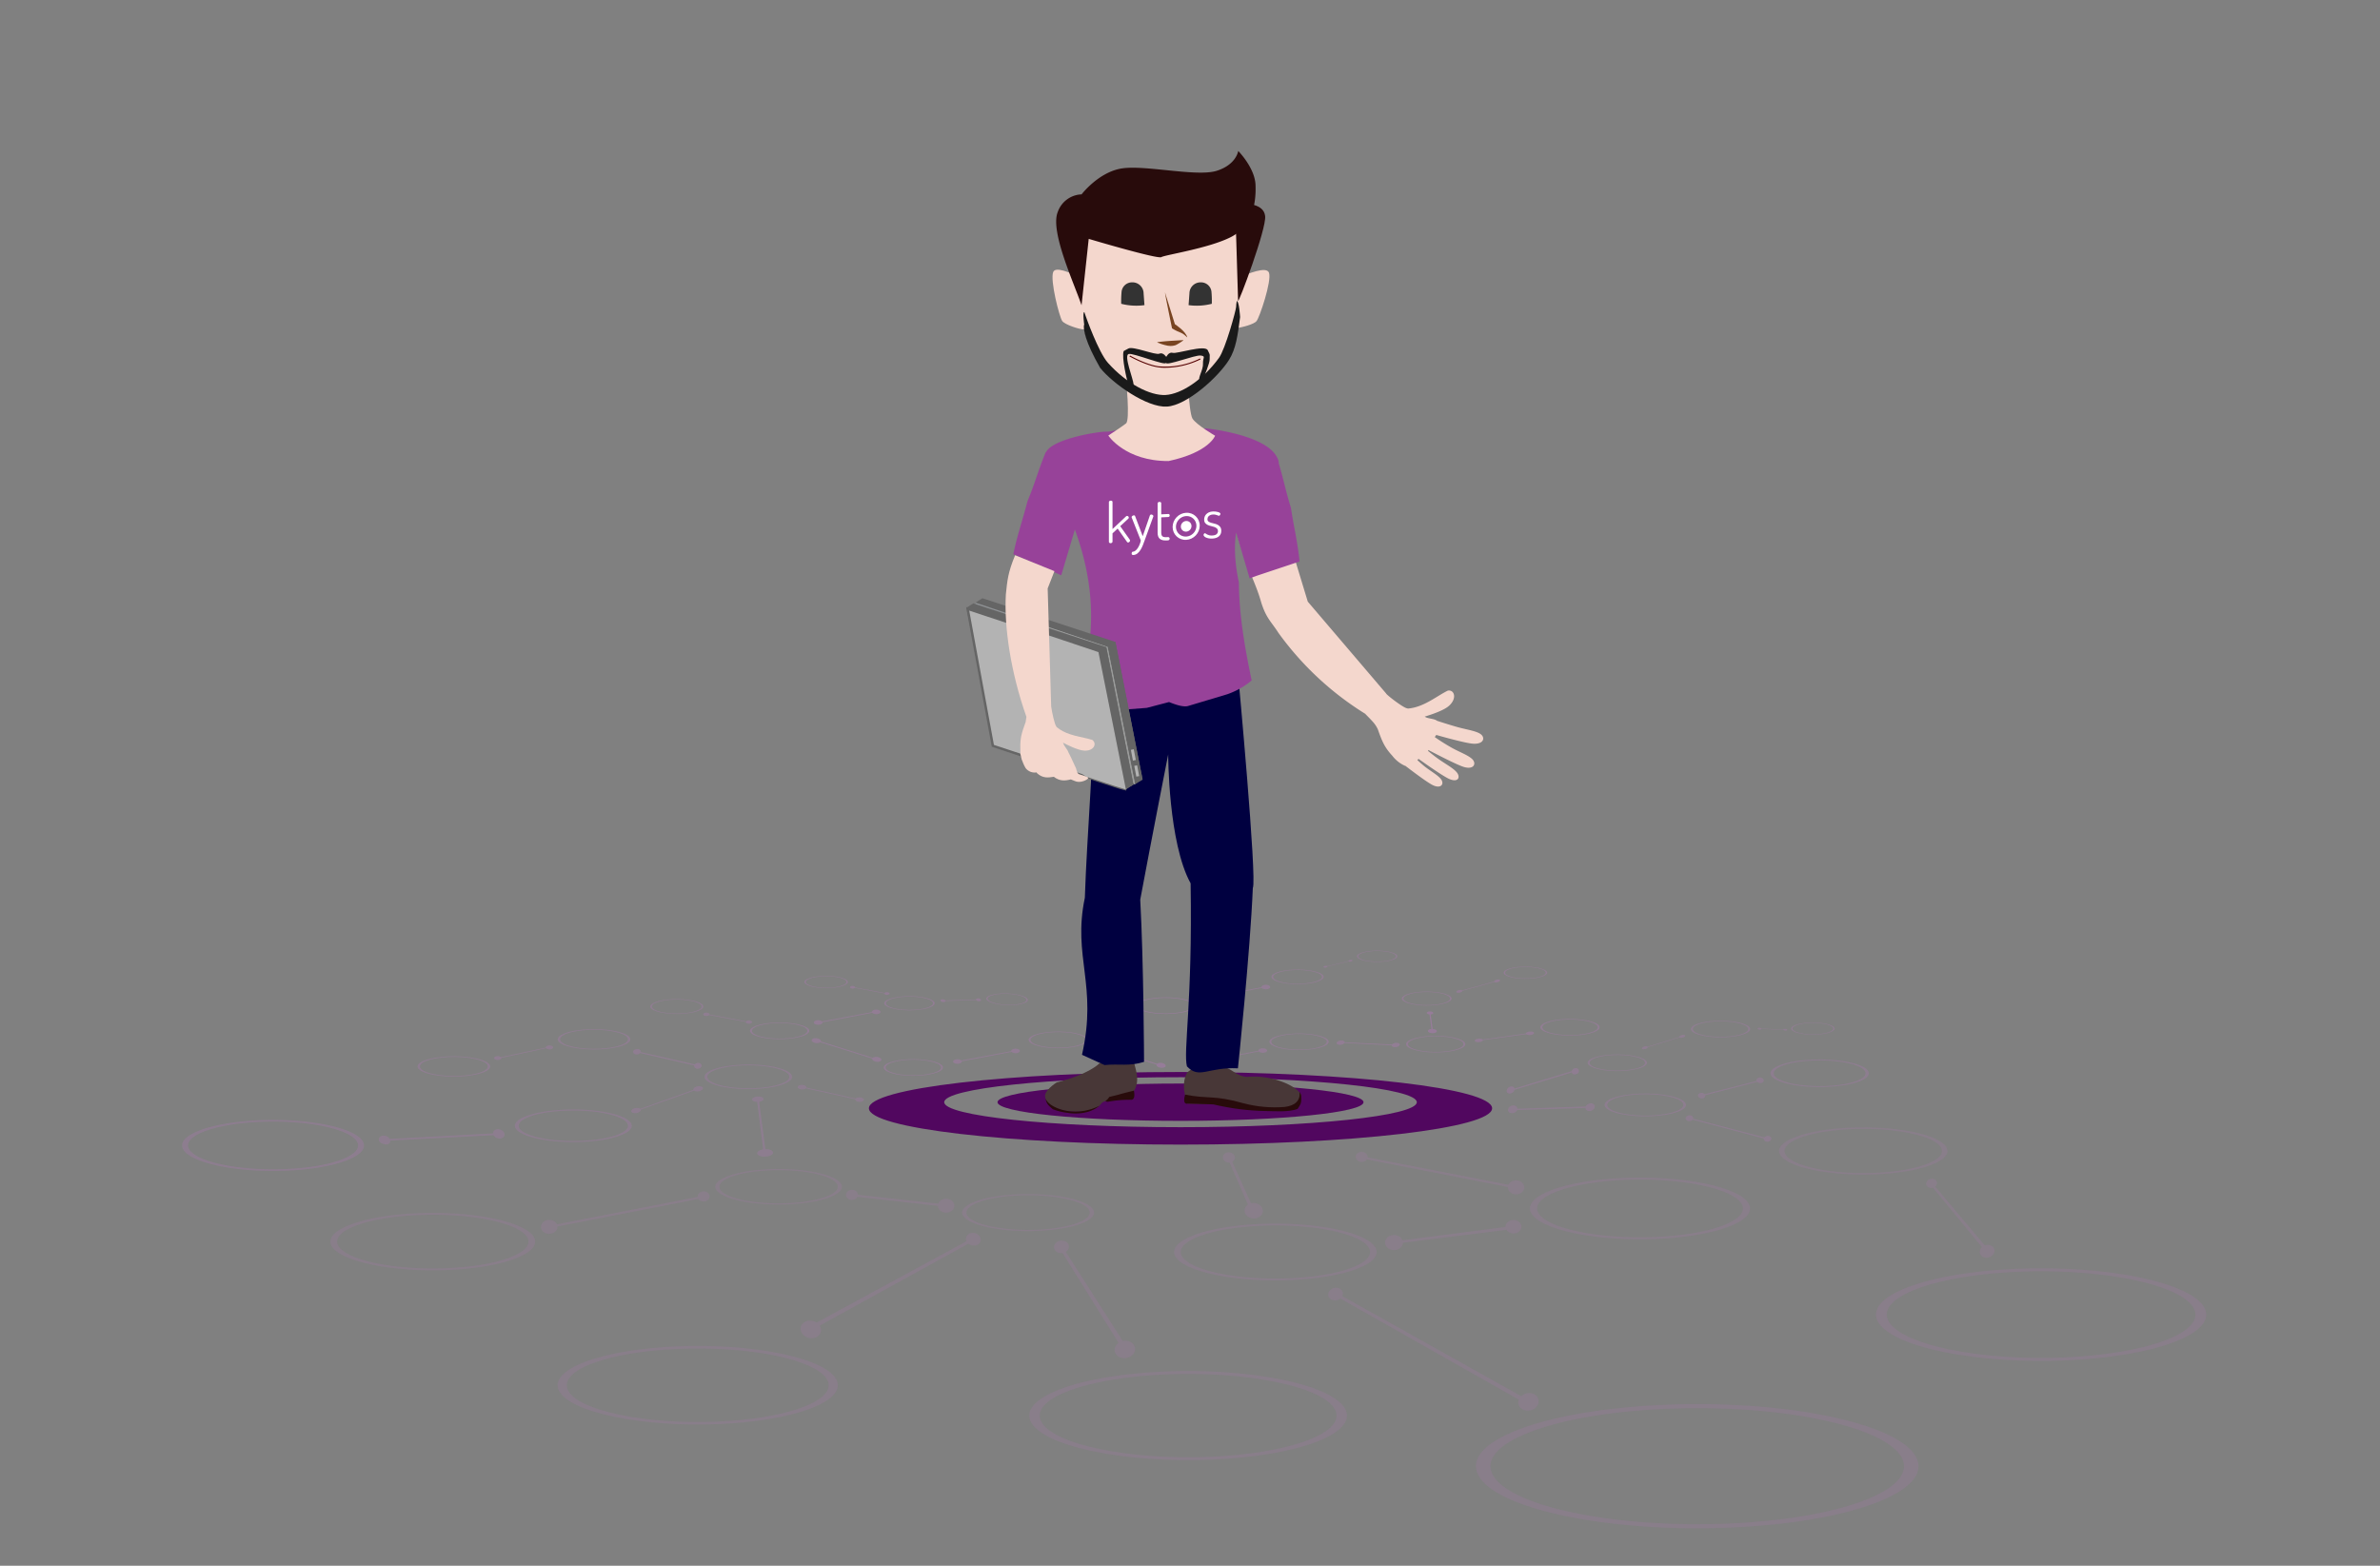 <?xml version="1.0" encoding="UTF-8" standalone="no"?>
<!-- Created with Inkscape (http://www.inkscape.org/) -->

<svg
   xmlns:dc="http://purl.org/dc/elements/1.1/"
   xmlns:cc="http://creativecommons.org/ns#"
   xmlns:rdf="http://www.w3.org/1999/02/22-rdf-syntax-ns#"
   xmlns:svg="http://www.w3.org/2000/svg"
   xmlns="http://www.w3.org/2000/svg"
   xmlns:sodipodi="http://sodipodi.sourceforge.net/DTD/sodipodi-0.dtd"
   xmlns:inkscape="http://www.inkscape.org/namespaces/inkscape"
   width="810.667"
   height="533.333"
   viewBox="0 0 760 500"
   id="svg5655"
   version="1.1"
   inkscape:version="0.92.1 r15371"
   sodipodi:docname="doc-dev.svg">
  <rect x="0" y="0" width="760" height="500" fill="#808080" stroke="none"/>
  <defs
     id="defs5657">
    <clipPath
       id="SVGID_2_-4-7-2-6">
      <rect
         height="123.12"
         width="249.486"
         y="0"
         id="use9-0-5-4-4"
         x="0" />
    </clipPath>
  </defs>
  <sodipodi:namedview
     id="base"
     pagecolor="#ffffff"
     bordercolor="#666666"
     borderopacity="1.0"
     inkscape:pageopacity="0.0"
     inkscape:pageshadow="2"
     inkscape:zoom="0.962373"
     inkscape:cx="427.3"
     inkscape:cy="145.762"
     inkscape:document-units="px"
     inkscape:current-layer="layer1"
     showgrid="false"
     units="px"
     inkscape:window-width="1920"
     inkscape:window-height="1016"
     inkscape:window-x="0"
     inkscape:window-y="27"
     inkscape:window-maximized="1" />
  <g
     inkscape:label="Layer 1"
     inkscape:groupmode="layer"
     id="layer1"
     transform="translate(0,-552.362)">
    <g
       id="g6986"
       transform="matrix(0.96,0,0,0.96,825.502,275.762)">
      <g
         transform="matrix(0.837,0,0,0.837,-3610.1,104.1)"
         id="g9890-3"
         style="display:inline">
        <g
           id="g9892-6">
          <path
             sodipodi:nodetypes="ccccccccccccc"
             id="path9894-7"
             d="m 3745.91,643.843 c 0.73,0.446 1.9,0.542 2.62,0.214 0.71,-0.328 0.71,-0.955 0,-1.402 -0.73,-0.446 -1.9,-0.542 -2.61,-0.214 -0.13,0.06 -0.22,0.125 -0.3,0.198 l -20.63,-6.503 c 0.1,-0.298 -0.1,-0.638 -0.52,-0.911 -0.73,-0.446 -1.9,-0.542 -2.61,-0.214 -0.72,0.328 -0.71,0.955 0,1.402 0.72,0.446 1.89,0.542 2.61,0.214 0.1,-0.05 0.18,-0.101 0.26,-0.158 l 20.66,6.475 c -0.1,0.296 0.1,0.63 0.52,0.899 z"
             inkscape:connector-curvature="0"
             style="fill:#967c99;fill-opacity:1" />
          <path
             style="fill:#967c99;fill-opacity:0.8"
             inkscape:connector-curvature="0"
             d="m 3786.5,636.681 c 0.73,-0.333 1.82,-0.292 2.45,0.09 0.62,0.383 0.55,0.963 -0.17,1.296 -0.73,0.332 -1.82,0.291 -2.45,-0.09 -0.11,-0.07 -0.19,-0.141 -0.25,-0.217 l -19.81,3.73 c 0.1,0.287 -0.14,0.582 -0.58,0.785 -0.73,0.333 -1.82,0.292 -2.45,-0.09 -0.62,-0.383 -0.55,-0.963 0.18,-1.295 0.72,-0.333 1.81,-0.292 2.44,0.09 0.1,0.05 0.16,0.114 0.22,0.175 l 19.84,-3.7 c -0.1,-0.283 0.15,-0.574 0.58,-0.774 z"
             id="path9896-5"
             sodipodi:nodetypes="ccccccccccccc" />
          <path
             style="fill:#967c99;fill-opacity:0.8"
             inkscape:connector-curvature="0"
             d="m 3787.71,611.446 c 0.72,-0.333 1.82,-0.292 2.44,0.09 0.63,0.383 0.55,0.963 -0.17,1.295 -0.72,0.333 -1.81,0.292 -2.44,-0.09 -0.11,-0.07 -0.19,-0.14 -0.26,-0.216 l -19.8,3.73 c 0.1,0.286 -0.15,0.582 -0.59,0.785 -0.72,0.332 -1.81,0.292 -2.44,-0.09 -0.63,-0.383 -0.55,-0.963 0.17,-1.296 0.72,-0.332 1.82,-0.291 2.44,0.09 0.1,0.05 0.16,0.114 0.23,0.176 l 19.84,-3.701 c -0.1,-0.283 0.15,-0.573 0.58,-0.774 z"
             id="path9898-3"
             sodipodi:nodetypes="ccccccccccccc" />
          <path
             id="path9900-5"
             d="m 3739.52,621.505 c -3.88,-1.467 -2.78,-3.539 2.45,-4.626 5.23,-1.088 12.61,-0.78 16.48,0.687 3.88,1.468 2.78,3.539 -2.45,4.627 -5.23,1.088 -12.61,0.78 -16.48,-0.688 z m 16.02,0.513 c 4.89,-1.016 5.91,-2.951 2.29,-4.322 -3.62,-1.371 -10.52,-1.659 -15.4,-0.643 -4.89,1.017 -5.91,2.952 -2.29,4.323 3.62,1.371 10.52,1.658 15.4,0.642 z"
             inkscape:connector-curvature="0"
             style="fill:#967c99;fill-opacity:1" />
          <path
             style="fill:#967c99;fill-opacity:0.8"
             inkscape:connector-curvature="0"
             d="m 3864.55,614.136 c -0.1,-0.277 0.35,-0.629 1.01,-0.786 0.55,-0.13 1.06,-0.09 1.28,0.09 l 12.68,-3.494 c 0,-0.269 0.4,-0.592 1.02,-0.741 0.67,-0.157 1.29,-0.06 1.39,0.216 0.1,0.277 -0.35,0.629 -1.01,0.787 -0.55,0.13 -1.07,0.08 -1.29,-0.09 l -12.67,3.509 c 0,0.267 -0.4,0.584 -1.02,0.731 -0.66,0.157 -1.29,0.06 -1.39,-0.217 z"
             id="path9902-6" />
          <path
             id="path9904-2"
             d="m 3811.74,604.211 c -0.1,-0.185 0.25,-0.405 0.69,-0.492 0.36,-0.07 0.7,-0.03 0.84,0.09 l 8.43,-1.988 c 0,-0.178 0.27,-0.38 0.69,-0.463 0.44,-0.09 0.85,0 0.91,0.176 0.1,0.185 -0.25,0.406 -0.69,0.493 -0.36,0.07 -0.7,0.03 -0.84,-0.09 l -8.43,1.997 c 0,0.177 -0.28,0.374 -0.69,0.456 -0.44,0.09 -0.85,0 -0.91,-0.177 z"
             inkscape:connector-curvature="0"
             style="fill:#967c99;fill-opacity:0.8" />
          <g
             id="g9906-9"
             transform="translate(3453.76,-1.995)">
            <path
               style="fill:#51075f;fill-opacity:1;stroke:none;stroke-width:0.769;stroke-miterlimit:4;stroke-dasharray:none;stroke-opacity:1"
               d="m 301.174,647.888 c -68.208,0 -123.837,6.481 -123.837,14.43 0,7.949 55.631,14.43 123.837,14.43 68.206,0 123.836,-6.49 123.836,-14.43 0,-7.939 -55.628,-14.43 -123.836,-14.43 z m 0,2.077 c 51.723,0 93.906,4.466 93.906,9.93 0,5.464 -42.184,9.931 -93.906,9.931 -51.721,0 -93.907,-4.461 -93.907,-9.931 0,-5.47 42.184,-9.93 93.907,-9.93 z"
               id="path9908-1"
               inkscape:connector-curvature="0" />
            <path
               id="path9910-2"
               class="cls-1"
               d="m 301.174,667.313 c 40.06,0 72.733,-3.336 72.733,-7.418 0,-4.081 -32.672,-7.418 -72.733,-7.418 -40.06,0 -72.732,3.332 -72.732,7.418 0,4.086 32.673,7.418 72.732,7.418"
               style="fill:#51075f;fill-opacity:1;stroke:none;stroke-width:0.769;stroke-miterlimit:4;stroke-dasharray:none;stroke-opacity:1"
               inkscape:connector-curvature="0" />
          </g>
          <path
             id="path9912-7"
             d="m 3538.95,638.948 c -0.83,0.07 -1.53,-0.398 -1.57,-1.043 0,-0.644 0.66,-1.053 1.49,-1.122 0.83,-0.07 1.48,0.231 1.52,0.875 0,0.112 0,0.22 0,0.326 l 21.49,4.887 c 0.26,-0.321 0.69,-0.554 1.2,-0.596 0.83,-0.07 1.53,0.399 1.57,1.043 0,0.644 -0.61,1.222 -1.44,1.29 -0.83,0.07 -1.53,-0.398 -1.57,-1.042 0,-0.09 0,-0.182 0,-0.27 l -21.48,-4.931 c -0.26,0.314 -0.69,0.542 -1.19,0.583 z"
             inkscape:connector-curvature="0"
             style="fill:#967c99;fill-opacity:0.7"
             sodipodi:nodetypes="cccccccccccccc" />
          <path
             style="fill:#967c99;fill-opacity:0.8"
             inkscape:connector-curvature="0"
             d="m 3715.82,635.096 c 3.87,-1.468 2.78,-3.539 -2.45,-4.627 -5.23,-1.088 -12.61,-0.78 -16.49,0.688 -3.87,1.467 -2.78,3.539 2.45,4.626 5.23,1.088 12.61,0.78 16.49,-0.687 z m -16.03,0.513 c -4.88,-1.016 -5.91,-2.952 -2.29,-4.323 3.62,-1.371 10.52,-1.658 15.41,-0.642 4.88,1.016 5.91,2.951 2.28,4.322 -3.62,1.371 -10.51,1.659 -15.4,0.643 z"
             id="path9914-0" />
          <path
             style="fill:#967c99;fill-opacity:0.8"
             inkscape:connector-curvature="0"
             d="m 3692.58,618.617 c 2.75,-0.932 2.04,-2.409 -1.6,-3.301 -3.63,-0.891 -8.81,-0.858 -11.56,0.07 -2.75,0.932 -2.03,2.409 1.6,3.301 3.64,0.891 8.81,0.858 11.56,-0.07 z m -11.23,-0.04 c -3.4,-0.833 -4.07,-2.213 -1.5,-3.083 2.57,-0.871 7.41,-0.901 10.8,-0.07 3.4,0.833 4.07,2.213 1.5,3.084 -2.57,0.87 -7.41,0.9 -10.8,0.07 z"
             id="path9916-9" />
          <path
             style="fill:#967c99;fill-opacity:0.6"
             inkscape:connector-curvature="0"
             d="m 3985.25,650.333 c 0.81,0.05 1.47,-0.425 1.49,-1.05 0,-0.625 -0.61,-1.168 -1.42,-1.213 -0.8,-0.05 -1.47,0.425 -1.49,1.05 0,0.109 0,0.213 0.1,0.314 l -20.69,5.282 c -0.25,-0.304 -0.68,-0.518 -1.17,-0.546 -0.81,-0.04 -1.48,0.425 -1.5,1.05 0,0.625 0.62,1.168 1.43,1.213 0.8,0.04 1.47,-0.425 1.49,-1.05 0,-0.09 0,-0.176 0,-0.26 l 20.68,-5.325 c 0.25,0.298 0.67,0.508 1.16,0.535 z"
             id="path9918-3" />
          <path
             style="fill:#967c99;fill-opacity:0.7"
             inkscape:connector-curvature="0"
             d="m 3938.28,636.578 c -0.11,-0.275 0.33,-0.638 0.99,-0.813 0.54,-0.144 1.05,-0.112 1.28,0.06 l 12.59,-3.828 c 0,-0.268 0.37,-0.602 0.99,-0.767 0.66,-0.175 1.29,-0.09 1.4,0.18 0.11,0.274 -0.34,0.638 -0.99,0.812 -0.55,0.145 -1.07,0.112 -1.29,-0.06 L 3940.67,636 c 0,0.266 -0.38,0.594 -1,0.758 -0.66,0.174 -1.28,0.09 -1.39,-0.18 z"
             id="path9920-6" />
          <path
             id="path9922-0"
             d="m 3895.44,630.351 c 0.1,0.381 -0.57,0.763 -1.47,0.853 -0.73,0.07 -1.4,-0.07 -1.66,-0.339 l -17.21,2.364 c 0,0.36 -0.61,0.708 -1.46,0.793 -0.9,0.09 -1.69,-0.145 -1.78,-0.525 -0.1,-0.381 0.57,-0.763 1.46,-0.853 0.74,-0.08 1.41,0.08 1.67,0.345 l 17.2,-2.384 c 0,-0.355 0.63,-0.695 1.47,-0.779 0.89,-0.09 1.69,0.145 1.78,0.525 z"
             inkscape:connector-curvature="0"
             style="fill:#967c99;fill-opacity:0.8" />
          <path
             style="fill:#967c99;fill-opacity:0.8"
             inkscape:connector-curvature="0"
             d="m 3658.22,646.078 c 3.88,-1.467 2.78,-3.538 -2.45,-4.626 -5.23,-1.088 -12.61,-0.78 -16.49,0.688 -3.87,1.467 -2.77,3.538 2.45,4.626 5.23,1.088 12.61,0.78 16.49,-0.688 z m -16.02,0.514 c -4.89,-1.017 -5.91,-2.952 -2.29,-4.323 3.62,-1.371 10.51,-1.659 15.4,-0.642 4.88,1.016 5.91,2.951 2.29,4.322 -3.62,1.371 -10.52,1.659 -15.4,0.643 z"
             id="path9924-6" />
          <path
             style="fill:#967c99;fill-opacity:0.8"
             inkscape:connector-curvature="0"
             d="m 3605.09,631.504 c 3.88,-1.468 2.78,-3.539 -2.45,-4.627 -5.23,-1.087 -12.61,-0.779 -16.49,0.688 -3.87,1.467 -2.77,3.539 2.45,4.627 5.23,1.087 12.61,0.779 16.49,-0.688 z m -16.02,0.513 c -4.89,-1.016 -5.91,-2.951 -2.29,-4.322 3.62,-1.372 10.51,-1.659 15.4,-0.643 4.88,1.016 5.91,2.951 2.29,4.323 -3.62,1.371 -10.52,1.658 -15.4,0.642 z"
             id="path9926-2" />
          <path
             style="fill:#967c99;fill-opacity:0.7"
             inkscape:connector-curvature="0"
             d="m 3563.22,621.644 c 3.47,-1.314 2.49,-3.169 -2.19,-4.142 -4.68,-0.974 -11.29,-0.698 -14.76,0.615 -3.47,1.314 -2.49,3.168 2.19,4.142 4.68,0.974 11.29,0.698 14.76,-0.615 z m -14.34,0.459 c -4.38,-0.91 -5.3,-2.642 -2.05,-3.87 3.24,-1.227 9.41,-1.485 13.79,-0.575 4.37,0.91 5.29,2.642 2.05,3.87 -3.25,1.227 -9.42,1.485 -13.79,0.575 z"
             id="path9928-6" />
          <path
             style="fill:#967c99;fill-opacity:0.8"
             inkscape:connector-curvature="0"
             d="m 3621.05,611.578 c 2.84,-1.076 2.04,-2.595 -1.8,-3.393 -3.83,-0.798 -9.25,-0.572 -12.09,0.504 -2.84,1.076 -2.04,2.596 1.8,3.393 3.83,0.798 9.25,0.573 12.09,-0.504 z m -11.75,0.377 c -3.59,-0.746 -4.34,-2.165 -1.68,-3.171 2.65,-1.005 7.71,-1.216 11.29,-0.471 3.59,0.745 4.34,2.165 1.68,3.17 -2.65,1.006 -7.71,1.217 -11.29,0.472 z"
             id="path9930-1" />
          <path
             style="fill:#967c99;fill-opacity:0.8"
             inkscape:connector-curvature="0"
             d="m 3655.28,620.251 c 3.29,-1.248 2.36,-3.01 -2.09,-3.935 -4.44,-0.925 -10.72,-0.663 -14.02,0.585 -3.29,1.248 -2.36,3.01 2.09,3.935 4.44,0.925 10.72,0.663 14.02,-0.585 z m -13.63,0.436 c -4.15,-0.864 -5.03,-2.51 -1.95,-3.676 3.08,-1.166 8.95,-1.41 13.1,-0.546 4.16,0.864 5.03,2.51 1.95,3.676 -3.08,1.166 -8.95,1.41 -13.1,0.546 z"
             id="path9932-8" />
          <path
             style="fill:#967c99;fill-opacity:0.8"
             inkscape:connector-curvature="0"
             d="m 3811.51,635.852 c 3.87,-1.468 2.78,-3.539 -2.45,-4.627 -5.23,-1.088 -12.61,-0.78 -16.49,0.688 -3.87,1.467 -2.78,3.538 2.45,4.626 5.23,1.088 12.61,0.78 16.49,-0.687 z m -16.03,0.513 c -4.88,-1.016 -5.91,-2.952 -2.29,-4.323 3.62,-1.371 10.52,-1.658 15.41,-0.642 4.88,1.016 5.91,2.951 2.28,4.322 -3.62,1.371 -10.51,1.659 -15.4,0.643 z"
             id="path9934-7" />
          <path
             style="fill:#967c99;fill-opacity:0.8"
             inkscape:connector-curvature="0"
             d="m 3809.79,609.829 c 3.41,-1.292 2.45,-3.115 -2.16,-4.073 -4.6,-0.957 -11.1,-0.686 -14.51,0.606 -3.41,1.292 -2.45,3.115 2.16,4.073 4.6,0.957 11.1,0.686 14.51,-0.606 z m -14.11,0.452 c -4.3,-0.895 -5.2,-2.598 -2.01,-3.805 3.19,-1.207 9.26,-1.46 13.56,-0.566 4.3,0.895 5.2,2.598 2.01,3.805 -3.19,1.207 -9.26,1.46 -13.56,0.566 z"
             id="path9936-9" />
          <path
             style="fill:#967c99;fill-opacity:0.8"
             inkscape:connector-curvature="0"
             d="m 3839.51,601.251 c 2.63,-0.998 1.89,-2.407 -1.67,-3.146 -3.56,-0.74 -8.58,-0.531 -11.21,0.467 -2.64,0.998 -1.89,2.407 1.66,3.147 3.56,0.74 8.58,0.53 11.22,-0.468 z m -10.9,0.349 c -3.33,-0.691 -4.02,-2.007 -1.56,-2.94 2.46,-0.932 7.15,-1.128 10.48,-0.437 3.32,0.692 4.02,2.008 1.55,2.94 -2.46,0.933 -7.15,1.128 -10.47,0.437 z"
             id="path9938-2" />
          <path
             style="fill:#967c99;fill-opacity:0.8"
             inkscape:connector-curvature="0"
             d="m 3860.74,618.361 c 3.26,-1.233 2.34,-2.973 -2.06,-3.887 -4.39,-0.913 -10.59,-0.655 -13.84,0.578 -3.26,1.233 -2.34,2.973 2.05,3.887 4.4,0.914 10.6,0.655 13.85,-0.578 z m -13.46,0.431 c -4.1,-0.854 -4.96,-2.479 -1.92,-3.631 3.04,-1.152 8.83,-1.393 12.94,-0.54 4.1,0.854 4.96,2.48 1.92,3.631 -3.04,1.152 -8.84,1.394 -12.94,0.54 z"
             id="path9940-0" />
          <path
             style="fill:#967c99;fill-opacity:0.8"
             inkscape:connector-curvature="0"
             d="m 3898.94,607.88 c 2.84,-1.076 2.04,-2.595 -1.8,-3.393 -3.83,-0.798 -9.24,-0.572 -12.09,0.504 -2.84,1.077 -2.04,2.596 1.8,3.394 3.84,0.798 9.25,0.572 12.09,-0.505 z m -11.75,0.377 c -3.58,-0.746 -4.34,-2.165 -1.68,-3.171 2.66,-1.005 7.71,-1.216 11.3,-0.471 3.58,0.745 4.33,2.165 1.68,3.171 -2.66,1.005 -7.72,1.216 -11.3,0.471 z"
             id="path9942-2" />
          <path
             style="fill:#967c99;fill-opacity:0.8"
             inkscape:connector-curvature="0"
             d="m 3865.82,636.794 c 3.87,-1.468 2.77,-3.539 -2.46,-4.627 -5.22,-1.088 -12.6,-0.78 -16.48,0.688 -3.88,1.467 -2.78,3.539 2.45,4.626 5.23,1.088 12.61,0.78 16.49,-0.687 z m -16.03,0.513 c -4.88,-1.016 -5.91,-2.952 -2.29,-4.323 3.62,-1.371 10.52,-1.658 15.4,-0.642 4.89,1.016 5.91,2.951 2.29,4.322 -3.62,1.371 -10.51,1.659 -15.4,0.643 z"
             id="path9944-3" />
          <path
             style="fill:#967c99;fill-opacity:0.8"
             inkscape:connector-curvature="0"
             d="m 3919.19,630.093 c 3.87,-1.467 2.77,-3.539 -2.45,-4.626 -5.23,-1.088 -12.61,-0.78 -16.49,0.687 -3.88,1.468 -2.78,3.539 2.45,4.627 5.23,1.088 12.61,0.78 16.49,-0.688 z m -16.03,0.513 c -4.88,-1.016 -5.91,-2.951 -2.29,-4.322 3.62,-1.371 10.52,-1.659 15.4,-0.643 4.89,1.017 5.92,2.952 2.29,4.323 -3.62,1.371 -10.51,1.659 -15.4,0.642 z"
             id="path9946-7" />
          <path
             style="fill:#967c99;fill-opacity:0.7"
             inkscape:connector-curvature="0"
             d="m 3979.02,630.799 c 3.88,-1.468 2.78,-3.539 -2.45,-4.627 -5.23,-1.088 -12.61,-0.78 -16.48,0.688 -3.88,1.467 -2.78,3.538 2.45,4.626 5.22,1.088 12.61,0.78 16.48,-0.687 z m -16.02,0.513 c -4.89,-1.016 -5.91,-2.952 -2.29,-4.323 3.62,-1.371 10.51,-1.658 15.4,-0.642 4.88,1.016 5.91,2.951 2.29,4.322 -3.62,1.371 -10.52,1.659 -15.4,0.643 z"
             id="path9948-5" />
          <path
             style="fill:#967c99;fill-opacity:0.7"
             inkscape:connector-curvature="0"
             d="m 3937.99,644.199 c 3.88,-1.467 2.78,-3.538 -2.45,-4.626 -5.23,-1.088 -12.61,-0.78 -16.48,0.687 -3.88,1.468 -2.78,3.539 2.45,4.627 5.23,1.088 12.61,0.78 16.48,-0.688 z m -16.02,0.513 c -4.89,-1.016 -5.91,-2.951 -2.29,-4.322 3.62,-1.371 10.52,-1.659 15.4,-0.643 4.89,1.017 5.91,2.952 2.29,4.323 -3.62,1.371 -10.52,1.659 -15.4,0.642 z"
             id="path9950-9" />
          <path
             style="fill:#967c99;fill-opacity:0.6"
             inkscape:connector-curvature="0"
             d="m 4024.63,649.666 c 6.43,-2.433 4.61,-5.868 -4.06,-7.672 -8.67,-1.804 -20.91,-1.293 -27.34,1.14 -6.43,2.434 -4.61,5.869 4.06,7.672 8.67,1.804 20.91,1.294 27.34,-1.14 z m -26.57,0.851 c -8.1,-1.685 -9.8,-4.894 -3.8,-7.168 6.01,-2.274 17.44,-2.75 25.54,-1.065 8.1,1.685 9.8,4.894 3.8,7.168 -6.01,2.273 -17.44,2.75 -25.54,1.065 z"
             id="path9952-2" />
          <path
             style="fill:#967c99;fill-opacity:0.6"
             inkscape:connector-curvature="0"
             d="m 3952.64,661.685 c 5.33,-2.015 3.82,-4.859 -3.36,-6.353 -7.18,-1.494 -17.32,-1.071 -22.64,0.944 -5.32,2.015 -3.81,4.86 3.37,6.353 7.18,1.494 17.31,1.071 22.63,-0.944 z m -22,0.705 c -6.71,-1.396 -8.12,-4.053 -3.14,-5.936 4.97,-1.882 14.44,-2.277 21.15,-0.882 6.7,1.395 8.11,4.053 3.14,5.936 -4.97,1.882 -14.44,2.277 -21.15,0.882 z"
             id="path9954-2" />
          <path
             style="fill:#967c99;fill-opacity:0.6"
             inkscape:connector-curvature="0"
             d="m 3597.18,650.723 c 5.73,-2.17 4.11,-5.233 -3.62,-6.842 -7.73,-1.608 -18.65,-1.153 -24.38,1.017 -5.73,2.17 -4.11,5.233 3.63,6.842 7.73,1.608 18.64,1.153 24.37,-1.017 z m -23.69,0.759 c -7.23,-1.503 -8.74,-4.365 -3.39,-6.392 5.36,-2.028 15.55,-2.453 22.78,-0.95 7.22,1.502 8.74,4.364 3.38,6.392 -5.35,2.027 -15.55,2.452 -22.77,0.95 z"
             id="path9956-8" />
          <path
             style="fill:#967c99;fill-opacity:0.7"
             inkscape:connector-curvature="0"
             d="m 3533.45,635.315 c 4.75,-1.797 3.4,-4.333 -3,-5.665 -6.4,-1.332 -15.44,-0.955 -20.18,0.842 -4.75,1.796 -3.41,4.333 3,5.664 6.4,1.332 15.44,0.955 20.18,-0.841 z m -19.62,0.628 c -5.98,-1.244 -7.24,-3.614 -2.8,-5.293 4.43,-1.678 12.87,-2.031 18.86,-0.786 5.98,1.244 7.23,3.613 2.8,5.292 -4.43,1.679 -12.88,2.031 -18.86,0.787 z"
             id="path9958-9" />
          <path
             style="fill:#967c99;fill-opacity:0.6"
             inkscape:connector-curvature="0"
             d="m 3532.31,671.127 c 7.64,-2.875 5.48,-6.934 -4.84,-9.066 -10.31,-2.131 -24.87,-1.528 -32.51,1.348 -7.65,2.875 -5.48,6.934 4.83,9.066 10.31,2.131 24.87,1.528 32.52,-1.348 z m -31.61,1.006 c -9.64,-1.991 -11.66,-5.784 -4.52,-8.47 7.15,-2.687 20.75,-3.251 30.38,-1.259 9.64,1.991 11.66,5.783 4.52,8.47 -7.14,2.687 -20.75,3.25 -30.38,1.259 z"
             id="path9960-7" />
          <path
             style="fill:#967c99;fill-opacity:0.4"
             inkscape:connector-curvature="0"
             d="m 3615.44,695.717 c 8.28,-3.137 5.94,-7.563 -5.23,-9.887 -11.18,-2.325 -26.95,-1.667 -35.23,1.469 -8.29,3.136 -5.94,7.562 5.23,9.887 11.18,2.325 26.95,1.667 35.23,-1.469 z m -34.24,1.096 c -10.44,-2.171 -12.63,-6.307 -4.89,-9.237 7.73,-2.93 22.47,-3.545 32.91,-1.373 10.44,2.171 12.63,6.307 4.89,9.237 -7.74,2.93 -22.47,3.545 -32.91,1.373 z"
             id="path9962-3" />
          <path
             style="fill:#967c99;fill-opacity:0.4"
             inkscape:connector-curvature="0"
             d="m 3490.47,720.102 c 13.38,-5.066 9.59,-12.216 -8.46,-15.971 -18.05,-3.755 -43.53,-2.692 -56.91,2.373 -13.38,5.066 -9.6,12.217 8.46,15.972 18.05,3.756 43.53,2.693 56.91,-2.374 z m -55.32,1.772 c -16.87,-3.508 -20.4,-10.189 -7.9,-14.922 12.5,-4.734 36.3,-5.726 53.17,-2.218 16.86,3.508 20.4,10.189 7.9,14.922 -12.5,4.733 -36.31,5.726 -53.17,2.218 z"
             id="path9964-6" />
          <path
             style="fill:#967c99;fill-opacity:0.4"
             inkscape:connector-curvature="0"
             d="m 3607.81,779.689 c 18.32,-6.934 13.13,-16.722 -11.58,-21.861 -24.7,-5.14 -59.58,-3.685 -77.89,3.249 -18.32,6.934 -13.13,16.721 11.57,21.861 24.72,5.141 59.59,3.686 77.9,-3.249 z m -75.72,2.425 c -23.08,-4.802 -27.92,-13.946 -10.81,-20.425 17.11,-6.479 49.69,-7.837 72.78,-3.036 23.08,4.802 27.92,13.946 10.81,20.425 -17.11,6.479 -49.69,7.838 -72.78,3.036 z"
             id="path9966-1" />
          <path
             style="fill:#967c99;fill-opacity:0.4"
             inkscape:connector-curvature="0"
             d="m 3715.44,706.152 c 8.63,-3.267 6.18,-7.878 -5.46,-10.3 -11.64,-2.421 -28.07,-1.735 -36.69,1.531 -8.63,3.267 -6.19,7.878 5.45,10.299 11.64,2.422 28.07,1.736 36.7,-1.53 z m -35.67,1.142 c -10.88,-2.262 -13.16,-6.57 -5.1,-9.622 8.06,-3.053 23.41,-3.693 34.29,-1.431 10.87,2.262 13.15,6.57 5.09,9.623 -8.06,3.052 -23.41,3.692 -34.28,1.43 z"
             id="path9968-2" />
          <path
             style="fill:#967c99;fill-opacity:0.4"
             inkscape:connector-curvature="0"
             d="m 3808.68,792.994 c 20.76,-7.86 14.88,-18.955 -13.12,-24.781 -28.01,-5.826 -67.55,-4.177 -88.31,3.683 -20.76,7.86 -14.88,18.955 13.13,24.781 28.01,5.827 67.54,4.177 88.3,-3.683 z m -85.83,2.749 c -26.17,-5.443 -31.66,-15.809 -12.26,-23.153 19.39,-7.344 56.33,-8.884 82.5,-3.441 26.16,5.443 31.65,15.808 12.26,23.152 -19.4,7.344 -56.34,8.884 -82.5,3.442 z"
             id="path9970-9" />
          <path
             style="fill:#967c99;fill-opacity:0.4"
             inkscape:connector-curvature="0"
             d="m 3824.98,724.163 c 13.24,-5.012 9.49,-12.087 -8.37,-15.803 -17.86,-3.715 -43.07,-2.663 -56.31,2.349 -13.24,5.013 -9.49,12.088 8.37,15.803 17.86,3.716 43.07,2.664 56.31,-2.349 z m -54.73,1.753 c -16.69,-3.471 -20.19,-10.081 -7.82,-14.764 12.37,-4.684 35.92,-5.666 52.61,-2.195 16.68,3.471 20.19,10.081 7.82,14.765 -12.37,4.683 -35.93,5.665 -52.61,2.194 z"
             id="path9972-3" />
          <path
             style="fill:#967c99;fill-opacity:0.4"
             inkscape:connector-curvature="0"
             d="m 4149.68,753.28 c 21.58,-8.173 15.47,-19.709 -13.65,-25.768 -29.12,-6.058 -70.23,-4.343 -91.82,3.83 -21.58,8.173 -15.47,19.71 13.65,25.768 29.13,6.059 70.23,4.344 91.82,-3.83 z m -89.25,2.859 c -27.21,-5.66 -32.92,-16.439 -12.75,-24.075 20.17,-7.637 58.57,-9.238 85.78,-3.579 27.21,5.66 32.92,16.439 12.75,24.075 -20.17,7.637 -58.57,9.238 -85.78,3.579 z"
             id="path9974-1" />
          <path
             style="fill:#967c99;fill-opacity:0.4"
             inkscape:connector-curvature="0"
             d="m 4053.15,682.881 c 11.01,-4.168 7.9,-10.051 -6.95,-13.14 -14.86,-3.09 -35.82,-2.215 -46.83,1.953 -11,4.168 -7.89,10.05 6.96,13.14 14.86,3.09 35.82,2.215 46.82,-1.953 z m -45.51,1.457 c -13.87,-2.886 -16.78,-8.382 -6.5,-12.276 10.29,-3.895 29.87,-4.711 43.75,-1.825 13.87,2.886 16.78,8.383 6.5,12.277 -10.29,3.894 -29.87,4.71 -43.75,1.824 z"
             id="path9976-9" />
          <path
             style="fill:#967c99;fill-opacity:0.4"
             inkscape:connector-curvature="0"
             d="m 4030.94,817.255 c 28.93,-10.952 20.74,-26.41 -18.28,-34.528 -39.03,-8.118 -94.11,-5.819 -123.04,5.132 -28.92,10.952 -20.73,26.41 18.29,34.528 39.03,8.119 94.11,5.821 123.03,-5.132 z m -119.59,3.83 c -36.46,-7.584 -44.1,-22.026 -17.08,-32.259 27.02,-10.233 78.48,-12.379 114.95,-4.795 36.45,7.584 44.11,22.027 17.08,32.259 -27.03,10.233 -78.49,12.379 -114.95,4.795 z"
             id="path9978-4" />
          <path
             sodipodi:nodetypes="ccccccccccccc"
             id="path9980-7"
             d="m 3637.59,615.121 c 0.43,0.197 1.08,0.172 1.45,-0.05 0.37,-0.227 0.32,-0.57 -0.1,-0.767 -0.43,-0.197 -1.08,-0.173 -1.45,0.05 -0.1,0.04 -0.11,0.08 -0.15,0.128 l -11.73,-2.209 c 0,-0.17 -0.1,-0.345 -0.35,-0.465 -0.42,-0.197 -1.07,-0.173 -1.44,0.05 -0.37,0.227 -0.33,0.57 0.1,0.767 0.43,0.197 1.07,0.173 1.45,-0.05 0.1,-0.03 0.1,-0.07 0.13,-0.104 l 11.75,2.192 c 0,0.167 0.1,0.339 0.34,0.458 z"
             inkscape:connector-curvature="0"
             style="fill:#967c99;fill-opacity:0.8" />
          <path
             sodipodi:nodetypes="ccccccccccccc"
             id="path9982-8"
             d="m 3632.87,621.319 c 0.72,-0.332 1.82,-0.291 2.44,0.09 0.63,0.383 0.55,0.963 -0.17,1.295 -0.72,0.333 -1.81,0.292 -2.44,-0.09 -0.11,-0.07 -0.19,-0.14 -0.26,-0.217 l -19.8,3.731 c 0.1,0.286 -0.15,0.582 -0.59,0.785 -0.72,0.332 -1.81,0.292 -2.44,-0.09 -0.63,-0.383 -0.55,-0.963 0.17,-1.296 0.72,-0.332 1.82,-0.292 2.44,0.09 0.1,0.05 0.16,0.114 0.23,0.176 l 19.84,-3.701 c -0.1,-0.283 0.15,-0.573 0.58,-0.774 z"
             inkscape:connector-curvature="0"
             style="fill:#967c99;fill-opacity:0.8" />
          <path
             style="fill:#967c99;fill-opacity:0.7"
             inkscape:connector-curvature="0"
             d="m 3582.58,626.56 c 0.53,0.243 1.33,0.213 1.79,-0.07 0.46,-0.281 0.4,-0.706 -0.13,-0.95 -0.53,-0.244 -1.33,-0.214 -1.79,0.07 -0.1,0.05 -0.14,0.103 -0.18,0.159 l -14.52,-2.735 c 0,-0.21 -0.11,-0.426 -0.43,-0.575 -0.53,-0.244 -1.33,-0.214 -1.79,0.07 -0.46,0.28 -0.41,0.706 0.12,0.949 0.53,0.244 1.33,0.214 1.79,-0.07 0.1,-0.04 0.12,-0.08 0.17,-0.129 l 14.54,2.713 c 0,0.207 0.11,0.42 0.43,0.567 z"
             id="path9984-4"
             sodipodi:nodetypes="ccccccccccccc" />
          <path
             style="fill:#967c99;fill-opacity:0.8"
             inkscape:connector-curvature="0"
             d="m 3674.03,616.685 c 0.46,-0.131 1.11,0 1.45,0.28 0.33,0.285 0.23,0.622 -0.23,0.753 -0.46,0.131 -1.1,0 -1.44,-0.28 -0.1,-0.05 -0.1,-0.1 -0.13,-0.152 l -12.1,0.385 c 0,0.175 -0.14,0.332 -0.42,0.412 -0.46,0.13 -1.11,0 -1.44,-0.28 -0.34,-0.285 -0.24,-0.623 0.22,-0.753 0.46,-0.131 1.1,0 1.44,0.279 0,0.04 0.1,0.08 0.12,0.125 l 12.12,-0.364 c 0,-0.172 0.14,-0.326 0.41,-0.405 z"
             id="path9986-5"
             sodipodi:nodetypes="ccccccccccccc" />
          <path
             style="fill:#967c99;fill-opacity:0.8"
             inkscape:connector-curvature="0"
             d="m 3632.93,641.462 c 0.73,0.447 1.9,0.543 2.62,0.215 0.71,-0.328 0.71,-0.956 0,-1.402 -0.73,-0.446 -1.9,-0.542 -2.61,-0.215 -0.13,0.06 -0.22,0.126 -0.3,0.198 l -20.63,-6.502 c 0.1,-0.298 -0.1,-0.638 -0.52,-0.911 -0.73,-0.446 -1.9,-0.542 -2.61,-0.215 -0.72,0.328 -0.71,0.956 0,1.402 0.72,0.447 1.89,0.543 2.61,0.215 0.1,-0.05 0.18,-0.101 0.26,-0.159 l 20.66,6.476 c -0.1,0.295 0.1,0.629 0.52,0.898 z"
             id="path9988-0"
             sodipodi:nodetypes="ccccccccccccc" />
          <path
             sodipodi:nodetypes="ccccccccccccc"
             id="path9990-3"
             d="m 3626.24,657.534 c 0.71,0.355 1.8,0.35 2.44,-0.01 0.64,-0.362 0.58,-0.942 -0.13,-1.297 -0.71,-0.355 -1.8,-0.35 -2.44,0.01 -0.11,0.06 -0.19,0.134 -0.26,0.207 l -19.62,-4.365 c 0.1,-0.284 -0.12,-0.585 -0.56,-0.802 -0.71,-0.355 -1.8,-0.35 -2.43,0.01 -0.64,0.362 -0.58,0.942 0.13,1.297 0.7,0.355 1.8,0.35 2.43,-0.01 0.1,-0.05 0.17,-0.108 0.23,-0.167 l 19.65,4.337 c 0,0.28 0.14,0.576 0.56,0.79 z"
             inkscape:connector-curvature="0"
             style="fill:#967c99;fill-opacity:0.6" />
          <path
             style="fill:#967c99;fill-opacity:0.6"
             inkscape:connector-curvature="0"
             d="m 3539.9,661.784 c -0.73,0.491 -1.95,0.636 -2.7,0.323 -0.76,-0.312 -0.77,-0.964 0,-1.455 0.74,-0.492 1.95,-0.636 2.71,-0.324 0.13,0.06 0.23,0.122 0.31,0.194 l 21.16,-7.542 c -0.11,-0.306 0.1,-0.665 0.51,-0.966 0.73,-0.491 1.94,-0.636 2.7,-0.323 0.76,0.313 0.77,0.965 0,1.456 -0.74,0.491 -1.95,0.636 -2.71,0.323 -0.11,-0.05 -0.19,-0.1 -0.27,-0.155 l -21.2,7.516 c 0.1,0.304 -0.1,0.657 -0.51,0.953 z"
             id="path9992-6"
             sodipodi:nodetypes="ccccccccccccc" />
          <path
             style="fill:#967c99;fill-opacity:0.6"
             d="m 3586.83,655.649 a 1.076,2.282 87.265 0 0 -2.13,1.223 1.076,2.282 87.265 0 0 2,0.926 l 2.36,18.847 a 1.487,3.151 87.265 0 0 -2.35,1.618 1.487,3.151 87.265 0 0 3.34,1.268 1.487,3.151 87.265 0 0 2.95,-1.689 1.487,3.151 87.265 0 0 -3.06,-1.278 l -2.44,-18.817 a 1.076,2.282 87.265 0 0 1.75,-1.181 1.076,2.282 87.265 0 0 -2.42,-0.917 z"
             id="path9994-1"
             inkscape:connector-curvature="0" />
          <path
             style="fill:#967c99;fill-opacity:0.4"
             d="m 159.1,980.703 a 2.012,2.38 87.737 0 0 -2.297,2.104 2.012,2.38 87.737 0 0 0,0.09 l -55.907,10.875 a 2.778,3.286 87.737 0 0 -3.169,-1.738 2.778,3.286 87.737 0 0 -3.176,2.906 2.778,3.286 87.737 0 0 3.394,2.647 2.778,3.286 87.737 0 0 3.174,-2.906 2.778,3.286 87.737 0 0 0,-0.01 L 157.1,983.726 a 2.012,2.38 87.737 0 0 2.154,1 2.012,2.38 87.737 0 0 2.297,-2.104 2.012,2.38 87.737 0 0 -2.457,-1.916 z"
             transform="translate(3406.22,-287.362)"
             id="path9996-0"
             inkscape:connector-curvature="0" />
          <path
             style="fill:#967c99;fill-opacity:0.4"
             d="m 218.135,980.084 a 2.012,2.38 89.723 0 0 -2.369,2.023 2.012,2.38 89.723 0 0 2.388,2 2.012,2.38 89.723 0 0 2.174,-1.222 l 31.961,3.592 a 2.778,3.286 89.723 0 0 3.295,2.695 2.778,3.286 89.723 0 0 3.273,-2.795 2.778,3.286 89.723 0 0 -3.298,-2.762 2.778,3.286 89.723 0 0 -3.12,1.949 l -31.916,-3.511 a 2.012,2.38 89.723 0 0 -2.388,-1.969 z"
             transform="translate(3406.22,-287.362)"
             id="path9998-6"
             inkscape:connector-curvature="0" />
          <path
             style="fill:#967c99;fill-opacity:0.4"
             d="m 266.174,997.191 a 2.961,2.503 13.242 0 0 -2.664,1.852 2.961,2.503 13.242 0 0 0.168,1.467 l -59.598,32.33 a 4.09,3.457 13.242 0 0 -1.498,-0.64 4.09,3.457 13.242 0 0 -4.773,2.43 4.09,3.457 13.242 0 0 3.189,4.3 4.09,3.457 13.242 0 0 4.773,-2.43 4.09,3.457 13.242 0 0 -0.455,-2.43 l 59.125,-32.59 a 2.961,2.503 13.242 0 0 1.377,0.68 2.961,2.503 13.242 0 0 3.455,-1.76 2.961,2.503 13.242 0 0 -2.308,-3.115 2.961,2.503 13.242 0 0 -0.791,-0.09 z"
             transform="translate(3406.22,-287.362)"
             id="path10000-3"
             inkscape:connector-curvature="0" />
          <path
             style="fill:#967c99;fill-opacity:0.4"
             d="m 301.541,1000.26 a 2.503,2.961 81.577 0 0 -0.504,0 2.503,2.961 81.577 0 0 -2.562,2.91 2.503,2.961 81.577 0 0 3.296,2.04 2.503,2.961 81.577 0 0 0.05,0 l 22.262,35.7 a 3.457,4.09 81.577 0 0 -1.531,3.22 3.457,4.09 81.577 0 0 4.552,2.82 3.457,4.09 81.577 0 0 3.54,-4.02 3.457,4.09 81.577 0 0 -4.553,-2.82 3.457,4.09 81.577 0 0 -0.291,0.1 l -22.672,-35.46 a 2.503,2.961 81.577 0 0 1.203,-2.4 2.503,2.961 81.577 0 0 -2.793,-2.08 z"
             transform="translate(3406.22,-287.362)"
             id="path10002-2"
             inkscape:connector-curvature="0" />
          <path
             style="fill:#967c99;fill-opacity:0.4"
             d="m 367.855,965.193 a 2.405,2.033 4.543 0 0 -2.318,1.846 2.405,2.033 4.543 0 0 2.236,2.217 2.405,2.033 4.543 0 0 0.44,0 l 7.279,16.695 a 3.636,3.074 4.543 0 0 -1.33,2.143 3.636,3.074 4.543 0 0 3.383,3.353 3.636,3.074 4.543 0 0 3.867,-2.777 3.636,3.074 4.543 0 0 -3.381,-3.352 3.636,3.074 4.543 0 0 -1.291,0.1 l -7.463,-16.473 a 2.405,2.033 4.543 0 0 1.053,-1.521 2.405,2.033 4.543 0 0 -2.234,-2.217 2.405,2.033 4.543 0 0 -0.241,-0.01 z"
             transform="translate(3406.22,-287.362)"
             id="path10004-0"
             inkscape:connector-curvature="0" />
          <path
             style="fill:#967c99;fill-opacity:0.4"
             d="m 410.551,1018.99 a 2.503,2.961 76.758 0 0 -0.791,0.1 2.503,2.961 76.758 0 0 -2.311,3.11 2.503,2.961 76.758 0 0 3.457,1.76 2.503,2.961 76.758 0 0 1.356,-0.66 l 70.892,40.18 a 3.457,4.09 76.758 0 0 -0.14,1.81 3.457,4.09 76.758 0 0 4.771,2.43 3.457,4.09 76.758 0 0 3.19,-4.31 3.457,4.09 76.758 0 0 -4.774,-2.43 3.457,4.09 76.758 0 0 -2.103,1.11 l -71.063,-39.75 a 2.503,2.961 76.758 0 0 0.18,-1.49 2.503,2.961 76.758 0 0 -2.664,-1.85 z"
             transform="translate(3406.22,-287.362)"
             id="path10006-6"
             inkscape:connector-curvature="0" />
          <path
             style="fill:#967c99;fill-opacity:0.4"
             d="m 481.066,992.082 a 3.163,2.674 0.277 0 0 -3.177,2.658 3.163,2.674 0.277 0 0 0,0.1 l -40.957,5.29 a 3.554,3.004 0.277 0 0 -3.366,-2.089 3.554,3.004 0.277 0 0 -3.568,2.989 3.554,3.004 0.277 0 0 3.539,3.02 3.554,3.004 0.277 0 0 3.565,-2.92 l 41.154,-5.128 a 3.163,2.674 0.277 0 0 2.779,1.428 3.163,2.674 0.277 0 0 3.178,-2.659 3.163,2.674 0.277 0 0 -3.15,-2.689 z"
             transform="translate(3406.22,-287.362)"
             id="path10008-1"
             inkscape:connector-curvature="0" />
          <path
             id="path10010-5"
             d="m 3972.68,707.438 c 14.39,-5.448 10.32,-13.136 -9.09,-17.174 -19.41,-4.037 -46.81,-2.894 -61.19,2.553 -14.39,5.447 -10.32,13.135 9.09,17.173 19.41,4.038 46.81,2.895 61.19,-2.552 z m -59.48,1.904 c -18.13,-3.772 -21.94,-10.955 -8.5,-16.044 13.45,-5.09 39.04,-6.157 57.18,-2.385 18.13,3.772 21.94,10.955 8.49,16.044 -13.44,5.09 -39.03,6.157 -57.17,2.385 z"
             inkscape:connector-curvature="0"
             style="fill:#967c99;fill-opacity:0.4" />
          <path
             style="fill:#967c99;fill-opacity:0.8"
             inkscape:connector-curvature="0"
             d="m 3688.24,636.836 c 0.72,-0.333 1.81,-0.292 2.44,0.09 0.63,0.383 0.55,0.963 -0.17,1.296 -0.72,0.332 -1.82,0.291 -2.44,-0.09 -0.11,-0.07 -0.19,-0.141 -0.26,-0.217 l -19.81,3.73 c 0.1,0.287 -0.14,0.582 -0.58,0.785 -0.72,0.333 -1.82,0.292 -2.44,-0.09 -0.63,-0.383 -0.55,-0.963 0.17,-1.295 0.72,-0.333 1.81,-0.292 2.44,0.09 0.1,0.06 0.16,0.114 0.22,0.175 l 19.84,-3.7 c 0,-0.283 0.15,-0.574 0.59,-0.774 z"
             id="path10012-5"
             sodipodi:nodetypes="ccccccccccccc" />
          <path
             style="fill:#967c99;fill-opacity:0.4"
             d="m 420.801,964.994 a 2.38,2.012 2.263 0 0 -2.457,1.916 2.38,2.012 2.263 0 0 2.299,2.106 2.38,2.012 2.263 0 0 2.152,-1.002 l 55.982,10.945 a 3.286,2.778 2.263 0 0 0,0.01 3.286,2.778 2.263 0 0 3.176,2.906 3.286,2.778 2.263 0 0 3.393,-2.647 3.286,2.778 2.263 0 0 -3.174,-2.906 3.286,2.778 2.263 0 0 -3.17,1.738 l -55.908,-10.875 a 2.38,2.012 2.263 0 0 0,-0.09 2.38,2.012 2.263 0 0 -2.299,-2.106 z"
             transform="translate(3406.22,-287.362)"
             id="path10014-4"
             inkscape:connector-curvature="0" />
          <path
             sodipodi:nodetypes="ccccccccccccc"
             id="path10016-7"
             d="m 3819.55,633.442 c -0.71,-0.215 -1.72,-0.04 -2.25,0.396 -0.53,0.435 -0.39,0.961 0.32,1.176 0.71,0.215 1.72,0.04 2.25,-0.396 0.1,-0.08 0.16,-0.154 0.21,-0.233 l 18.79,0.915 c 0,0.271 0.2,0.519 0.64,0.651 0.71,0.215 1.71,0.04 2.24,-0.397 0.53,-0.434 0.39,-0.96 -0.32,-1.176 -0.71,-0.215 -1.72,-0.04 -2.25,0.397 -0.1,0.06 -0.13,0.126 -0.18,0.191 l -18.81,-0.884 c 0,-0.267 -0.22,-0.511 -0.64,-0.64 z"
             inkscape:connector-curvature="0"
             style="fill:#967c99;fill-opacity:0.8" />
          <path
             inkscape:connector-curvature="0"
             id="path10018-6"
             d="m 3854.08,621.817 c -0.71,-0.01 -1.28,0.249 -1.26,0.587 0,0.295 0.47,0.557 1.08,0.622 l 0.75,5.768 c -0.84,0.06 -1.43,0.396 -1.41,0.8 0,0.467 0.84,0.862 1.83,0.881 0.98,0.02 1.77,-0.343 1.74,-0.811 0,-0.436 -0.74,-0.815 -1.66,-0.872 l -0.79,-5.755 c 0.62,-0.04 1.06,-0.284 1.05,-0.582 0,-0.338 -0.61,-0.624 -1.33,-0.638 z"
             style="fill:#967c99;fill-opacity:1"
             sodipodi:nodetypes="ccccccccccc" />
          <path
             style="fill:#967c99;fill-opacity:0.6"
             inkscape:connector-curvature="0"
             d="m 3957.25,665.428 c -0.83,0.07 -1.54,-0.398 -1.57,-1.043 0,-0.644 0.6,-1.222 1.43,-1.29 0.83,-0.07 1.53,0.399 1.57,1.043 0,0.112 0,0.22 0,0.326 l 28.31,7.426 c 0.25,-0.321 0.69,-0.554 1.19,-0.596 0.83,-0.07 1.54,0.399 1.58,1.043 0,0.644 -0.61,1.222 -1.44,1.29 -0.83,0.07 -1.53,-0.398 -1.57,-1.043 0,-0.09 0,-0.181 0,-0.269 l -28.31,-7.47 c -0.25,0.314 -0.68,0.542 -1.18,0.583 z"
             id="path10020-5"
             sodipodi:nodetypes="cccccccccccccc" />
          <path
             style="fill:#967c99;fill-opacity:0.6"
             inkscape:connector-curvature="0"
             d="m 3887.39,662.122 c -0.99,0.353 -2,0.01 -2.25,-0.764 -0.26,-0.774 0.34,-1.689 1.33,-2.042 0.99,-0.352 2,-0.01 2.26,0.765 0,0.137 0.1,0.273 0.1,0.412 l 27.16,-0.893 c 0.2,-0.474 0.66,-0.9 1.27,-1.116 0.99,-0.352 2,-0.01 2.25,0.764 0.26,0.775 -0.34,1.689 -1.33,2.042 -0.99,0.353 -2,0.01 -2.26,-0.764 0,-0.113 0,-0.225 0,-0.338 l -27.17,0.837 c -0.21,0.467 -0.66,0.885 -1.26,1.097 z"
             id="path10022-6"
             sodipodi:nodetypes="cccccccccccccc" />
          <path
             sodipodi:nodetypes="cccccccccccccc"
             id="path10024-9"
             d="m 3886.8,654.159 c -0.78,0.503 -1.71,0.414 -2.09,-0.198 -0.37,-0.613 -0.1,-1.517 0.73,-2.02 0.78,-0.503 1.72,-0.414 2.09,0.199 0.1,0.11 0.1,0.223 0.13,0.343 l 22.77,-6.927 c 0.1,-0.448 0.38,-0.746 0.86,-1.054 0.89,-0.355 1.6,-0.07 1.77,0.278 0.38,0.613 0.37,1.279 -0.41,1.782 -0.78,0.503 -1.72,0.414 -2.09,-0.199 0,-0.09 -0.1,-0.184 -0.12,-0.278 l -22.78,6.879 c -0.1,0.443 -0.39,0.892 -0.86,1.195 z"
             inkscape:connector-curvature="0"
             style="fill:#967c99;fill-opacity:0.7" />
          <path
             id="path10026-3"
             d="m 3423.36,681.127 c 11.89,-4.502 8.52,-10.858 -7.52,-14.196 -16.05,-3.337 -38.69,-2.392 -50.58,2.11 -11.9,4.503 -8.53,10.859 7.51,14.196 16.05,3.338 38.7,2.393 50.59,-2.11 z m -49.17,1.575 c -14.99,-3.118 -18.14,-9.056 -7.03,-13.263 11.12,-4.207 32.27,-5.09 47.26,-1.972 14.99,3.118 18.14,9.057 7.03,13.264 -11.11,4.207 -32.27,5.089 -47.26,1.971 z"
             inkscape:connector-curvature="0"
             style="fill:#967c99;fill-opacity:0.6" />
          <path
             id="path10028-7"
             d="m 3477.75,646.105 c 4.75,-1.797 3.41,-4.333 -3,-5.665 -6.4,-1.332 -15.44,-0.955 -20.18,0.842 -4.75,1.797 -3.4,4.333 3,5.665 6.4,1.332 15.44,0.955 20.18,-0.842 z m -19.62,0.628 c -5.98,-1.244 -7.23,-3.614 -2.8,-5.292 4.43,-1.679 12.88,-2.031 18.86,-0.787 5.98,1.244 7.24,3.614 2.8,5.292 -4.43,1.679 -12.87,2.031 -18.86,0.787 z"
             inkscape:connector-curvature="0"
             style="fill:#967c99;fill-opacity:0.7" />
          <path
             id="path10030-4"
             d="m 4013.19,630.096 c 2.84,-1.077 2.04,-2.596 -1.8,-3.394 -3.83,-0.798 -9.25,-0.572 -12.09,0.504 -2.84,1.077 -2.04,2.596 1.8,3.394 3.84,0.798 9.25,0.572 12.09,-0.504 z m -11.75,0.376 c -3.59,-0.745 -4.34,-2.165 -1.68,-3.17 2.65,-1.006 7.71,-1.217 11.3,-0.472 3.58,0.746 4.33,2.165 1.67,3.171 -2.65,1.005 -7.71,1.216 -11.29,0.471 z"
             inkscape:connector-curvature="0"
             style="fill:#967c99;fill-opacity:0.7" />
          <path
             style="fill:#967c99;fill-opacity:0.7"
             inkscape:connector-curvature="0"
             d="m 3503.19,635.538 c 0.61,-0.282 1.54,-0.247 2.07,0.08 0.53,0.325 0.47,0.816 -0.14,1.098 -0.62,0.281 -1.54,0.247 -2.07,-0.08 -0.1,-0.06 -0.16,-0.118 -0.22,-0.183 l -17.79,3.834 c 0.1,0.242 -0.12,0.492 -0.5,0.665 -0.61,0.281 -1.53,0.247 -2.06,-0.08 -0.54,-0.324 -0.47,-0.816 0.14,-1.097 0.61,-0.282 1.54,-0.247 2.07,0.08 0.1,0.05 0.14,0.1 0.19,0.149 l 17.82,-3.809 c 0,-0.24 0.12,-0.486 0.49,-0.655 z"
             id="path10032-5"
             sodipodi:nodetypes="cccccccccccccc" />
          <path
             style="fill:#967c99;fill-opacity:0.7"
             inkscape:connector-curvature="0"
             d="m 3984.24,628.641 c 0,-0.194 0.34,-0.325 0.79,-0.291 0.37,0.03 0.68,0.158 0.79,0.312 l 8.65,0.338 c 0,-0.177 0.37,-0.293 0.79,-0.261 0.45,0.03 0.82,0.218 0.83,0.412 0,0.195 -0.35,0.325 -0.79,0.292 -0.37,-0.03 -0.69,-0.16 -0.79,-0.315 l -8.66,-0.329 c 0,0.174 -0.37,0.287 -0.79,0.255 -0.44,-0.03 -0.81,-0.218 -0.82,-0.413 z"
             id="path10034-2" />
          <path
             sodipodi:nodetypes="cccccccccccccc"
             style="fill:#967c99;fill-opacity:0.6"
             inkscape:connector-curvature="0"
             d="m 3439.02,671.279 c -1.25,-0.34 -2.45,0.172 -2.69,1.142 -0.24,0.971 0.71,1.792 1.95,2.132 1.25,0.339 2.32,0.07 2.56,-0.902 0,-0.171 0,-0.339 0,-0.509 l 41.09,-2.139 c 0.3,0.561 0.89,1.039 1.65,1.246 1.25,0.34 2.45,-0.172 2.69,-1.142 0.24,-0.97 -0.57,-2.032 -1.82,-2.372 -1.24,-0.339 -2.44,0.172 -2.68,1.142 0,0.141 0,0.28 0,0.419 l -41.09,2.208 c -0.3,-0.552 -0.89,-1.02 -1.64,-1.225 z"
             id="path10036-5" />
          <path
             style="fill:#967c99;fill-opacity:0.4"
             d="m 647.479,975.645 a 1.822,2.155 74.045 0 0 -0.786,0.1 1.822,2.155 74.045 0 0 -1.57,2.344 1.822,2.155 74.045 0 0 2.572,1.16 1.822,2.155 74.045 0 0 0.04,-0.01 l 19.466,23.631 a 2.516,2.976 74.045 0 0 -0.799,2.47 2.516,2.976 74.045 0 0 3.555,1.6 2.516,2.976 74.045 0 0 2.17,-3.23 2.516,2.976 74.045 0 0 -3.553,-1.61 2.516,2.976 74.045 0 0 -0.205,0.1 l -19.738,-23.417 a 1.822,2.155 74.045 0 0 0.639,-1.846 1.822,2.155 74.045 0 0 -1.787,-1.256 z"
             transform="translate(3406.22,-287.362)"
             id="path10038-4"
             inkscape:connector-curvature="0" />
        </g>
      </g>
      <g
         transform="matrix(1.276,0,0,1.276,-2177.36,-316.999)"
         id="g5939-5"
         style="display:inline">
        <g
           transform="matrix(0.827,0,0,0.827,394.258,131.772)"
           id="g5672">
          <path
             id="path5019-2"
             class="cls-5"
             d="m 1129.49,750.103 c 0.82,3.036 1.29,5.64 -0.58,8.33 -6.62,3.523 -8.8,1.773 -10.22,3.78 -2.53,3.587 -17.03,3.164 -17.5,-2.426 -0.26,-1.27 1.56,-3.141 3.67,-4.485 10.21,-2.596 13.54,-6.003 13.32,-5.955 l 10.78,-1.217 z"
             style="font-weight:300;font-size:14px;font-family:OpenSans-Light, 'Open Sans';fill:#483737;fill-rule:evenodd;stroke:none;stroke-width:0.769;stroke-miterlimit:4;stroke-dasharray:none;stroke-opacity:1"
             inkscape:connector-curvature="0" />
          <path
             id="path5005-7"
             d="m 1173.41,569.154 -13.91,1.329 a 84.173,84.173 0 0 0 4.52,19.318 c 2.1,5.969 3.59,8.581 5.05,13.385 1.61,5.691 3.33,6.745 5.7,10.464 a 96.246,96.246 0 0 0 27.4,25.509 c 0,0 0,0.05 0,0.05 2.55,2.583 3.08,3.138 3.88,4.755 1.4,3.956 2.13,5.7 4.59,8.385 a 10.398,10.398 0 0 0 3.94,3.138 c 0,0 0.1,0 0.12,0 0.1,0.06 6.69,5.182 8.75,6.141 2.57,1.204 3.58,-0.422 2.59,-1.817 -0.89,-1.258 -3.22,-2.551 -5.14,-4.042 a 58.83,58.83 0 0 1 -2.38,-2.065 6.341,6.341 0 0 0 0.37,-0.39 c 0.61,0.435 7.47,5.357 9.66,6.324 2.85,1.261 3.64,-0.542 2.41,-2.056 -1.1,-1.36 -3.71,-2.725 -5.92,-4.317 -1.22,-0.874 -2.26,-1.719 -3.16,-2.455 0,-0.06 0.1,-0.13 0.11,-0.199 0,-0.02 0,-0.08 0,-0.1 0.74,0.391 8.91,4.704 11.26,5.379 3.08,0.881 3.94,-1.073 2.63,-2.436 -1.19,-1.228 -3.99,-2.25 -6.37,-3.558 a 64.929,64.929 0 0 1 -5.5,-3.449 l 0.47,-0.672 c 1.13,0.325 9.13,2.612 11.66,2.762 3.4,0.2 3.88,-2.003 2.22,-3.1 -1.5,-0.99 -4.64,-1.398 -7.4,-2.196 -2.72,-0.783 -5.08,-1.548 -6.24,-1.933 -0.91,-0.698 -2.74,-0.636 -3.65,-1.175 0,-0.03 -0.2,-0.105 -0.25,-0.134 1.78,-0.531 5.94,-1.88 7.62,-3.356 2.69,-2.355 1.77,-5.199 -0.3,-4.842 -3.49,1.666 -7.55,5.251 -12.59,5.657 -0.1,-0.02 -0.23,-0.09 -0.29,-0.09 -1.03,-0.07 -6.2,-4.005 -6.58,-4.636 0,-0.02 0,0 0,-0.02 l -24.7,-28.957 -10.53,-34.614 z"
             style="fill:#f4d7cd;fill-opacity:1;fill-rule:evenodd;stroke:none;stroke-width:0.769;stroke-miterlimit:4;stroke-dasharray:none;stroke-opacity:1"
             inkscape:connector-curvature="0" />
          <path
             id="path5011-8"
             class="cls-5"
             d="m 1149.33,749.607 c 0,0 5.28,2.556 7.86,0.731 3.13,0.697 4.31,3.09 7.76,3.221 6.95,-0.699 15.2,2.392 16.91,5.649 a 20.827,20.827 0 0 1 -1.12,4.231 c -2.57,1.116 -7.61,0.638 -10.02,0.614 a 79.449,79.449 0 0 1 -16.79,-2.026 l -0.12,0.09 -7.68,-0.131 c 0,0 -2.59,-5.706 -0.1,-9.877"
             style="font-weight:300;font-size:14px;font-family:OpenSans-Light, 'Open Sans';fill:#483737;fill-rule:evenodd;stroke:none;stroke-width:0.769;stroke-miterlimit:4;stroke-dasharray:none;stroke-opacity:1"
             inkscape:connector-curvature="0" />
          <path
             id="path5013-1"
             class="cls-20"
             d="m 1163.82,761.906 c 4.17,1.089 8.5,1.476 12.8,1.144 7.39,-0.864 3.53,-7.1 5.24,-3.842 0.28,2.708 -0.18,3.016 -1.07,4.426 -2.58,1.117 -7.57,0.716 -9.98,0.692 -5.65,-0.08 -11.04,-0.804 -16.55,-2.075 l -0.72,-0.04 -7.41,-0.22 c 0,0 -1.8,0.575 -0.82,-2.835 7.54,1.474 8.94,0.04 18.5,2.751 z"
             style="fill:#280b0b;fill-opacity:1;fill-rule:evenodd"
             inkscape:connector-curvature="0" />
          <path
             id="path5021-7"
             class="cls-20"
             d="m 1121.39,759.883 c -0.68,1.306 -1.96,1.354 -0.44,1.519 a 38.279,38.279 0 0 1 7.52,-0.623 c -0.24,-0.09 1.33,0.308 0.7,-2.872 -7.47,1.835 -1.75,0.534 -7.78,1.977 z"
             style="fill:#280b0b;fill-opacity:1;fill-rule:evenodd"
             inkscape:connector-curvature="0" />
          <path
             id="path5023-2"
             class="cls-20"
             d="m 1101.33,760.324 c 0.23,1.806 1.1,2.382 2.27,3.43 a 18.694,18.694 0 0 0 4.79,1.155 c 0,0 5.89,1.174 9.93,-2.256 -8.3,4.187 -16.36,0.317 -16.99,-2.329 z"
             style="fill:#280b0b;fill-opacity:1;fill-rule:evenodd"
             inkscape:connector-curvature="0" />
          <path
             id="path5015-0"
             d="m 1134.75,623.011 -18.18,7.334 c 0.22,20.324 -2.23,46.929 -2.86,66.751 -3.94,18.674 4.1,27.481 -0.9,49.507 l 7.1,3.232 c 4.72,-0.485 7.71,0.498 12.46,-1.006 0,0 -0.1,-31.145 -1.2,-51.132 3.45,-18.54 8.8,-45.729 8.81,-45.769 0,0.07 0,27.79 7.07,40.626 0.63,37.533 -2.35,52.876 -1.16,57.69 3.93,4.14 6.49,0.169 16.07,0.619 0,0 3.86,-36.431 4.7,-56.837 1.39,-2.559 -4.63,-67.182 -4.63,-67.182 l -13.73,-3.825 -7.01,1.727 v 0 l -1.37,0.341 v 0.364 l -0.29,0.146 z"
             style="fill:#000040;fill-opacity:1;fill-rule:evenodd;stroke:none;stroke-width:0.769;stroke-miterlimit:4;stroke-dasharray:none;stroke-opacity:1"
             inkscape:connector-curvature="0" />
          <path
             id="path5027-7"
             d="m 1152.06,549.159 -27.89,0.496 -2.34,0.428 -0.84,0.08 c -2.7,-0.158 -17.42,2.224 -19.48,6.444 l -0.1,-0.03 c -2.41,5.745 -3.39,9.832 -5.8,15.577 -1.58,6.172 -3.06,10.047 -4.45,16.654 l 12.94,5.6 c 0,0.02 0,0.04 0,0.05 l 2.16,1.006 4.31,-14.436 c 4.54,12.475 6.4,25.235 4.15,38.788 -0.31,1.862 -3.31,14.168 -3.75,16.004 l 14.09,2.05 8.17,-0.627 7.03,-1.839 c 2.4,0.993 4.68,1.638 6.01,1.242 l 12.32,-3.693 a 24.561,24.561 0 0 0 7.71,-4.358 c 0,0 0,0 0,0 -2.12,-10.036 -3.97,-20.559 -4.03,-30.879 -1.38,-6.452 -1.5,-11.579 -0.88,-15.749 l 4.26,14.439 2.18,-0.781 0.1,-0.04 13.47,-4.493 c -0.71,-6.675 -1.78,-10.651 -2.73,-16.912 -1.73,-5.622 -2.22,-8.597 -3.82,-13.956 0,-0.623 -0.15,-1.278 -0.58,-2.004 -3.67,-7.203 -22.2,-9.057 -22.2,-9.057 z"
             style="fill:#974299;fill-opacity:1;fill-rule:evenodd;stroke:none;stroke-width:0.769;stroke-miterlimit:4;stroke-dasharray:none;stroke-opacity:1"
             inkscape:connector-curvature="0" />
          <path
             style="fill:#656565;fill-opacity:1;fill-rule:evenodd"
             d="m 1131.91,659.827 -8.57,-43.374 -41.92,-13.774 -2.13,1.362 8.31,43.537 41.89,13.594 2.42,-1.345"
             class="cls-14"
             id="path5039-2"
             inkscape:connector-curvature="0" />
          <path
             style="fill:#656565;fill-opacity:1;fill-rule:evenodd"
             d="m 1131.91,659.827 c -0.2,0.09 -2.39,1.527 -2.39,1.527 l -8.66,-43.312 2.49,-1.589 8.56,43.374"
             class="cls-15"
             id="path5041-8"
             inkscape:connector-curvature="0" />
          <path
             style="fill:#8e9194;fill-rule:evenodd"
             d="m 1129.52,661.354 c -0.2,0.09 -41.92,-13.774 -41.92,-13.774 l -8.36,-43.504 41.62,13.966 8.66,43.312"
             class="cls-16"
             id="path5043-4"
             inkscape:connector-curvature="0" />
          <path
             style="fill:#9b9c9b;fill-rule:evenodd"
             d="m 1116.93,657.288 c -12.69,-9.166 -21.62,-26.574 -22.36,-46.877 0,-0.402 0,-0.803 0,-1.203 l 26.33,8.833 8.66,43.312 c -0.1,0.03 -5.58,-1.761 -12.58,-4.065"
             class="cls-17"
             id="path5045-3"
             inkscape:connector-curvature="0" />
          <path
             style="fill:#656565;fill-opacity:1;fill-rule:evenodd"
             d="m 1129.03,661.448 -8.57,-43.373 -41.92,-13.774 -2.13,1.362 8.31,43.537 41.88,13.594 2.43,-1.346"
             class="cls-14"
             id="path5047-0"
             inkscape:connector-curvature="0" />
          <path
             style="fill:#656565;fill-opacity:1;fill-rule:evenodd"
             d="m 1129.03,661.448 c -0.2,0.09 -2.39,1.528 -2.39,1.528 l -8.67,-43.312 2.49,-1.589 8.57,43.373"
             class="cls-15"
             id="path5049-4"
             inkscape:connector-curvature="0" />
          <path
             style="fill:#b3b3b3;fill-rule:evenodd;stroke:#656565;stroke-width:0.769;stroke-miterlimit:4;stroke-dasharray:none;stroke-opacity:1"
             d="m 1126.64,662.975 c -0.2,0.09 -41.93,-13.774 -41.93,-13.774 l -7.94,-43.189 41.2,13.651 8.67,43.312"
             class="cls-16"
             id="path5051-9"
             inkscape:connector-curvature="0" />
          <path
             style="fill:#b3b3b3;fill-rule:evenodd"
             d="m 1114.05,658.91 c -12.7,-9.167 -21.62,-26.573 -22.37,-46.877 0,-0.401 0,-0.802 0,-1.202 l 26.32,8.832 8.66,43.312 c -0.1,0.03 -5.58,-1.761 -12.58,-4.065"
             class="cls-17"
             id="path5053-5"
             inkscape:connector-curvature="0" />
          <path
             id="path5061-0"
             d="m 1091.72,589.151 c -2.27,5.51 -2.44,7.866 -2.91,12.312 -0.59,10.406 1.58,24.739 6.48,38.608 l -0.25,1.647 c -1.27,3.469 -1.76,5.068 -1.66,8.344 0,0.532 0,1.066 0,1.595 v 0.09 c 0.1,0.486 0.21,0.966 0.35,1.438 0,0.194 0.11,0.387 0.18,0.578 0,0.08 0,0.154 0.1,0.229 0.1,0.188 0.13,0.375 0.21,0.559 0,0.02 0,0.02 0,0.02 0.23,0.573 0.51,1.128 0.82,1.663 0.81,1.053 2.14,1.573 3.45,1.355 0.1,0.1 0.11,0.175 0.17,0.27 1.79,1.583 3.36,1.416 5.27,1.107 1.83,1.419 3.5,1.298 5.36,0.826 1.01,0.474 1.86,0.709 1.86,0.709 1.75,0.419 4.15,-0.989 3.54,-1.351 -3.17,-1.454 -3.06,-0.25 -3.76,-2.849 -1.13,-2.577 -2.13,-4.506 -2.44,-5.135 0,-0.136 -0.13,-0.269 -0.2,-0.405 0,0 0,-0.08 0,-0.08 v 0 c -0.45,-0.766 -1.15,-1.533 -1.36,-2.203 0,-0.05 -0.1,-0.209 -0.1,-0.267 1,0.535 4.66,2.441 6.78,2.515 2.82,0.102 3.83,-1.971 2.74,-3.108 0,-0.05 -0.1,-0.132 -0.26,-0.263 -1.59,-0.527 -3.54,-0.827 -5.53,-1.351 -0.49,-0.131 -0.99,-0.276 -1.49,-0.443 -1.48,-0.495 -2.93,-1.178 -4.23,-2.237 0,-0.06 -0.1,-0.199 -0.13,-0.24 -0.53,-0.576 -1.39,-4.557 -1.61,-6.272 l -1.11,-37.211 2.13,-5.457 c -12.36,-5.001 -12.31,-4.987 -12.36,-5.001 z"
             style="fill:#f4d7cd;fill-opacity:1;fill-rule:evenodd;stroke:none;stroke-width:0.769;stroke-miterlimit:4;stroke-dasharray:none;stroke-opacity:1"
             inkscape:connector-curvature="0" />
          <g
             style="fill:#b3b3b3"
             transform="matrix(-1.062,-0.037,-0.037,1.062,1131.14,650.354)"
             id="g5055-7">
            <path
               style="fill:#b3b3b3;fill-rule:evenodd"
               transform="translate(0.006,4.723)"
               d="M 0.717,0 0,3.174 0.849,3.374 1.566,0.2 0.717,0"
               class="cls-18"
               id="path5057-2"
               inkscape:connector-curvature="0" />
            <path
               style="fill:#b3b3b3;fill-rule:evenodd"
               transform="translate(1.176,0.001)"
               d="M 0.717,0 0,3.174 0.849,3.374 1.566,0.2 0.717,0"
               class="cls-18"
               id="path5059-3"
               inkscape:connector-curvature="0" />
          </g>
          <path
             id="path5031-2"
             class="cls-9"
             d="m 1126.35,530.363 c 0.48,4.126 1.64,16.186 0.33,17.223 -1.31,1.037 -5.58,3.812 -5.58,3.812 0,0 5.34,8.104 19.01,8.038 12.83,-2.765 14.66,-7.98 14.66,-7.98 0,0 -5.94,-3.445 -7.15,-5.432 -1.2,-1.987 -1.88,-18.23 -1.88,-18.23 l -19.39,2.569"
             style="fill:#f4d7cd;fill-opacity:1;fill-rule:evenodd;stroke:none;stroke-width:0.769;stroke-miterlimit:4;stroke-dasharray:none;stroke-opacity:1"
             inkscape:connector-curvature="0" />
          <path
             id="path5033-2"
             class="cls-10"
             d="M 1139.75,635.532 Z"
             style="fill:#c4c0c2;fill-rule:evenodd"
             inkscape:connector-curvature="0" />
          <path
             sodipodi:nodetypes="cccccccccccccccc"
             id="path5101-5"
             d="m 1162.03,481.306 -50.52,0.292 0.58,19.912 c -3.25,-1.587 -7.63,-3.434 -8.35,-1.674 -1.05,2.56 1.92,14.121 2.83,15.449 0.76,1.114 5.27,2.641 6.92,2.672 0.59,2.612 1.71,5.074 3.29,7.237 2.14,3.046 4.7,5.776 7.6,8.111 1.42,1.192 2.89,2.32 4.36,3.435 2.5,1.875 3.81,3.28 7.14,3.13 2.23,-0.106 5.09,0.465 7.01,-0.683 7.73,-4.63 17.06,-11.814 18.41,-21.657 1.97,-0.158 5.78,-1.25 6.53,-2.2 1,-1.264 4.8,-12.595 3.94,-15.22 -0.72,-2.216 -6.71,0.264 -9.82,1.613 0.14,-6.899 0,-13.566 0.1,-20.417 z"
             style="fill:#f4d7cd;fill-opacity:1;fill-rule:evenodd;stroke:none;stroke-width:0.961;stroke-miterlimit:4;stroke-dasharray:none;stroke-opacity:1"
             inkscape:connector-curvature="0" />
          <path
             id="path5115-9"
             class="cls-24"
             d="m 1161.05,477.77 c 3.91,0.565 9,0.516 9.49,4.43 0.5,3.914 -8.52,27.987 -8.53,26.687 0,-1.301 -0.96,-31.117 -0.96,-31.117"
             style="fill:#280b0b;fill-opacity:1;fill-rule:evenodd;stroke:none;stroke-opacity:1"
             inkscape:connector-curvature="0" />
          <path
             id="path5119-3"
             class="cls-26"
             d="m 1112.67,510.331 2.26,-20.93 c 0,0 21.71,6.466 22.9,5.75 1.2,-0.716 14.84,-2.741 21.86,-6.288 7.03,-3.547 8.04,-11.083 7.82,-16.496 -0.23,-5.413 -5.45,-10.676 -5.45,-10.676 0,0 -0.58,4.307 -6.8,6.259 -6.23,1.952 -22.2,-1.833 -29.67,-0.788 -7.46,1.044 -12.91,8.212 -12.91,8.212 a 8.257,8.257 0 0 0 -7.52,5.582 c -2.45,6.07 5.03,22.142 7.51,29.375"
             style="fill:#280b0b;fill-opacity:1;fill-rule:evenodd;stroke:none;stroke-opacity:1"
             inkscape:connector-curvature="0" />
          <path
             id="path5127-9"
             class="cls-27"
             d="M 1127.18,492.884"
             style="fill:#550000;fill-rule:evenodd"
             inkscape:connector-curvature="0" />
          <path
             id="path5129-6"
             class="cls-28"
             d="m 1138.96,506.233 c 0,0.649 2.23,11.376 2.23,11.376 2.78,1.715 2.73,0.868 4.81,2.867 -0.43,-1.952 -3.91,-4.189 -3.91,-4.189 l -3.13,-10.054"
             style="fill:#784421;fill-opacity:1;fill-rule:evenodd"
             inkscape:connector-curvature="0" />
          <path
             id="path5131-3"
             class="cls-29"
             d="m 1138.44,530.028 a 15.027,15.027 0 0 1 -1.52,-0.125 c -3.92,-0.533 -8.9,-3.319 -8.95,-3.347 -0.34,0.08 0,-0.532 0.16,-0.293 0,0.03 4.97,2.786 8.84,3.312 a 24.461,24.461 0 0 0 12.82,-2.359 c 0.19,-0.379 0.57,0.384 0.14,0.297 a 25.608,25.608 0 0 1 -11.49,2.515"
             style="fill:#550000;fill-opacity:1"
             inkscape:connector-curvature="0" />
          <path
             sodipodi:nodetypes="cccccccccsccc"
             id="path5133-8"
             class="cls-30"
             d="m 1113.55,512.497 c 0.22,0.694 0.45,1.308 0.45,1.308 0,0 3.96,11.298 7,14.688 5.87,6.56 13.28,10.389 18.16,10.117 4.8,-0.27 11.65,-4.587 16.82,-11.684 2.04,-2.81 5.39,-15.08 5.41,-16.067 0,-0.624 0.1,-1.245 0.21,-1.859 0.74,-0.07 1.05,5.058 1.05,5.058 -0.78,6.039 -1.35,10.022 -3.47,13.441 -3.38,5.462 -13.28,14.378 -19.58,14.77 -6.29,0.391 -17.12,-7.236 -21.09,-12.242 -4.62,-8.069 -5.47,-12.345 -5.01,-13.638 0,0 -0.52,-3.809 0,-3.893"
             style="fill:#1a1a1a;fill-opacity:1"
             inkscape:connector-curvature="0" />
          <path
             id="path5135-4"
             class="cls-26"
             d="m 1127.45,523.953 c 1.45,-0.8 8.52,2.178 9.73,1.636 1.21,-0.542 2.19,1.025 2.19,1.025 0,0 0.78,-1.673 2.05,-1.289 1.27,0.385 10.06,-2.625 11.02,-0.843 0.95,1.781 0.55,1.501 0.62,2.758 0.1,1.258 -1.77,5.551 -1.77,5.551 0,0 -0.64,1.672 -1.37,1.171 -0.74,-0.501 1.14,-3.288 1.03,-5.208 -0.1,-1.92 1,-2.33 -0.7,-2.575 -1.79,-0.256 -10.9,3.405 -10.97,2.273 0.1,1.137 -10.27,-3.132 -11.74,-2.763 -1.67,0.419 1.44,7.788 1.55,9.709 0.11,1.921 1.45,1.554 0.78,2.14 -0.67,0.587 -1.76,-0.266 -1.76,-0.266 l -0.67,-1.894 c -0.42,-1.183 -2.23,-8.729 -1.48,-10.617"
             style="fill:#1a1a1a;fill-opacity:1;fill-rule:evenodd"
             inkscape:connector-curvature="0" />
          <path
             id="path5137-6"
             class="cls-31"
             d="m 1150.26,503.106 a 3.308,3.308 0 0 1 3.35,2.858 30.812,30.812 0 0 1 0.12,3.903 19.166,19.166 0 0 1 -7.32,0.425 l 0.27,-3.747 v -0.03 a 3.505,3.505 0 0 1 3.58,-3.409 z"
             style="fill:#333333;fill-opacity:1"
             inkscape:connector-curvature="0" />
          <path
             style="fill:#333333;fill-opacity:1"
             d="m 1128.65,503.106 a 3.308,3.308 0 0 0 -3.35,2.858 30.812,30.812 0 0 0 -0.13,3.903 19.166,19.166 0 0 0 7.33,0.425 l -0.27,-3.747 v -0.03 a 3.505,3.505 0 0 0 -3.58,-3.409 z"
             class="cls-31"
             id="path5139-1"
             inkscape:connector-curvature="0" />
          <path
             id="path5141-2"
             style="fill:#784421;fill-opacity:1;fill-rule:evenodd;stroke:none"
             d="m 1136.54,522.065 c 0.28,0.158 2.18,0.829 3.36,1.027 1.18,0.197 2.09,-0.08 2.45,-0.198 0.35,-0.119 2.72,-1.579 2.4,-1.579 -0.31,0 -3.66,0.216 -3.66,0.216 1.26,-0.08 -5,0.277 -4.55,0.534"
             inkscape:connector-curvature="0" />
          <g
             transform="matrix(0.142,-0.007,0,0.142,1121.29,571.951)"
             style="fill:#ffffff;fill-opacity:1"
             id="g5143-3">
            <defs
               id="defs5145-4" />
            <clipPath
               id="clipPath5149-2">
              <rect
                 x="0"
                 id="rect5151-8"
                 y="0"
                 width="249.486"
                 height="123.12" />
            </clipPath>
            <path
               style="fill:#ffffff;fill-opacity:1"
               id="path5153-5"
               d="m 183.379,65.213 c 0,6.531 -5.294,11.825 -11.825,11.825 -6.531,0 -11.825,-5.294 -11.825,-11.825 0,-6.531 5.294,-11.825 11.825,-11.825 6.531,0 11.825,5.294 11.825,11.825"
               clip-path="url(#SVGID_2_-4-7-2-6)"
               inkscape:connector-curvature="0" />
            <path
               style="fill:#ffffff;fill-opacity:1"
               id="path5155-8"
               d="m 25.119,57.663 21.407,31.306 c 0.329,0.661 0.495,1.237 0.495,1.733 0,0.908 -0.454,1.815 -1.361,2.722 -0.909,0.908 -1.899,1.361 -2.97,1.361 -1.073,0 -1.899,-0.495 -2.475,-1.485 L 19.427,62.736 8.043,72.759 v 18.438 c 0,0.825 -0.392,1.567 -1.175,2.227 -0.785,0.661 -1.754,0.99 -2.908,0.99 -1.157,0 -2.104,-0.329 -2.846,-0.99 C 0.371,92.764 0,92.022 0,91.197 V 2.97 C 0,2.064 0.371,1.342 1.114,0.804 1.856,0.269 2.803,0 3.96,0 5.114,0 6.083,0.269 6.868,0.804 7.651,1.342 8.043,2.064 8.043,2.97 V 63.231 L 38.236,36.38 c 0.328,-0.165 0.638,-0.329 0.927,-0.495 0.288,-0.165 0.598,-0.248 0.928,-0.248 0.991,0 1.919,0.371 2.784,1.114 0.867,0.743 1.3,1.651 1.3,2.722 0,0.414 -0.043,0.805 -0.124,1.176 -0.083,0.371 -0.33,0.723 -0.742,1.051 z"
               clip-path="url(#SVGID_2_-4-7-2-6)"
               inkscape:connector-curvature="0" />
            <path
               style="fill:#ffffff;fill-opacity:1"
               id="path5157-6"
               d="m 50.732,40.092 c -0.248,-0.329 -0.372,-0.7 -0.372,-1.114 0,-1.071 0.558,-1.98 1.671,-2.722 1.114,-0.743 2.206,-1.114 3.279,-1.114 0.66,0 1.257,0.124 1.794,0.371 0.536,0.248 0.886,0.702 1.052,1.362 L 75.108,82.41 91.071,36.875 c 0.495,-1.155 1.402,-1.733 2.722,-1.733 0.99,0 2.061,0.371 3.218,1.114 1.153,0.742 1.732,1.691 1.732,2.846 v 0.495 c 0,0.166 -0.083,0.331 -0.248,0.495 l -19.18,51.97 c -1.237,3.382 -2.579,6.888 -4.021,10.518 -1.444,3.629 -3.155,6.97 -5.135,10.023 -1.98,3.051 -4.269,5.568 -6.867,7.548 -2.599,1.98 -5.631,2.969 -9.096,2.969 -1.073,0 -1.96,-0.247 -2.66,-0.742 -0.701,-0.494 -1.052,-1.444 -1.052,-2.846 0,-0.909 0.186,-1.753 0.557,-2.537 0.371,-0.784 1.009,-1.174 1.918,-1.174 1.98,0 3.876,-0.641 5.692,-1.919 1.814,-1.279 3.506,-3.012 5.073,-5.197 1.567,-2.186 2.97,-4.723 4.207,-7.609 1.238,-2.89 2.228,-5.941 2.97,-9.157 z"
               clip-path="url(#SVGID_2_-4-7-2-6)"
               inkscape:connector-curvature="0" />
            <path
               style="fill:#ffffff;fill-opacity:1"
               id="path5159-3"
               d="m 116.19,76.224 c 0,4.043 0.845,6.867 2.537,8.476 1.69,1.608 4.681,2.413 8.971,2.413 h 3.464 c 1.155,0 2.062,0.371 2.723,1.114 0.659,0.742 0.99,1.568 0.99,2.475 0,0.989 -0.331,1.855 -0.99,2.598 -0.661,0.742 -1.568,1.113 -2.723,1.113 h -3.464 c -6.435,0 -11.303,-1.423 -14.601,-4.268 -3.301,-2.846 -4.95,-7.487 -4.95,-13.921 V 11.013 c 0,-0.907 0.433,-1.628 1.299,-2.165 0.867,-0.536 1.752,-0.805 2.661,-0.805 0.99,0 1.918,0.269 2.784,0.805 0.866,0.537 1.299,1.258 1.299,2.165 v 24.872 h 15.962 c 0.824,0 1.505,0.33 2.042,0.99 0.536,0.661 0.804,1.444 0.804,2.351 0,0.908 -0.268,1.692 -0.804,2.351 -0.537,0.661 -1.218,0.99 -2.042,0.99 H 116.19 Z"
               clip-path="url(#SVGID_2_-4-7-2-6)"
               inkscape:connector-curvature="0" />
            <path
               style="fill:#ffffff;fill-opacity:1"
               id="path5161-1"
               d="m 229.316,88.474 c 4.702,0 8,-0.867 9.899,-2.598 1.897,-1.733 2.846,-3.794 2.846,-6.188 0,-2.722 -0.764,-4.826 -2.289,-6.311 -1.528,-1.484 -3.403,-2.679 -5.631,-3.588 -2.226,-0.907 -4.682,-1.711 -7.362,-2.413 -2.682,-0.7 -5.135,-1.628 -7.362,-2.784 -2.228,-1.154 -4.105,-2.68 -5.631,-4.578 -1.527,-1.897 -2.289,-4.579 -2.289,-8.044 0,-1.979 0.35,-3.959 1.052,-5.939 0.7,-1.98 1.835,-3.774 3.403,-5.383 1.566,-1.608 3.589,-2.927 6.063,-3.959 2.475,-1.031 5.485,-1.547 9.033,-1.547 2.061,0 4.083,0.186 6.063,0.557 1.98,0.371 3.753,0.825 5.321,1.361 1.566,0.537 2.825,1.175 3.774,1.918 0.947,0.742 1.423,1.485 1.423,2.227 0,0.662 -0.309,1.527 -0.928,2.599 -0.619,1.073 -1.423,1.608 -2.413,1.608 -0.495,0 -1.113,-0.185 -1.856,-0.556 -0.743,-0.372 -1.651,-0.762 -2.722,-1.176 -1.073,-0.412 -2.31,-0.804 -3.712,-1.175 -1.404,-0.372 -3.013,-0.557 -4.826,-0.557 -2.311,0 -4.25,0.309 -5.816,0.928 -1.568,0.618 -2.846,1.404 -3.836,2.351 -0.989,0.949 -1.691,2.001 -2.103,3.155 -0.414,1.157 -0.619,2.227 -0.619,3.217 0,2.394 0.761,4.207 2.289,5.445 1.526,1.237 3.422,2.248 5.692,3.032 2.268,0.785 4.722,1.527 7.362,2.227 2.64,0.702 5.093,1.692 7.363,2.97 2.268,1.279 4.165,3.012 5.692,5.197 1.526,2.186 2.29,5.135 2.29,8.847 0,4.95 -1.733,8.847 -5.198,11.693 -3.464,2.846 -8.373,4.269 -14.725,4.269 -2.888,0 -5.527,-0.29 -7.919,-0.866 -2.394,-0.576 -4.435,-1.299 -6.125,-2.165 -1.692,-0.867 -3.012,-1.835 -3.96,-2.908 -0.949,-1.071 -1.423,-2.062 -1.423,-2.97 0,-0.823 0.267,-1.649 0.805,-2.474 0.535,-0.825 1.216,-1.238 2.042,-1.238 0.659,0 1.361,0.309 2.103,0.928 0.742,0.619 1.711,1.28 2.908,1.98 1.195,0.702 2.679,1.361 4.454,1.98 1.773,0.618 4.062,0.928 6.868,0.928"
               clip-path="url(#SVGID_2_-4-7-2-6)"
               inkscape:connector-curvature="0" />
            <path
               style="fill:#ffffff;fill-opacity:1"
               id="path5163-0"
               d="m 171.554,87.98 c -12.573,0 -22.766,-10.193 -22.766,-22.767 0,-12.573 10.193,-22.766 22.766,-22.766 12.574,0 22.766,10.193 22.766,22.766 0,12.574 -10.192,22.767 -22.766,22.767 m 0,-52.84 c -16.609,0 -30.073,13.464 -30.073,30.073 0,16.61 13.464,30.074 30.073,30.074 16.609,0 30.073,-13.464 30.073,-30.074 0,-16.609 -13.464,-30.073 -30.073,-30.073"
               clip-path="url(#SVGID_2_-4-7-2-6)"
               inkscape:connector-curvature="0" />
          </g>
        </g>
      </g>
    </g>
  </g>
</svg>
